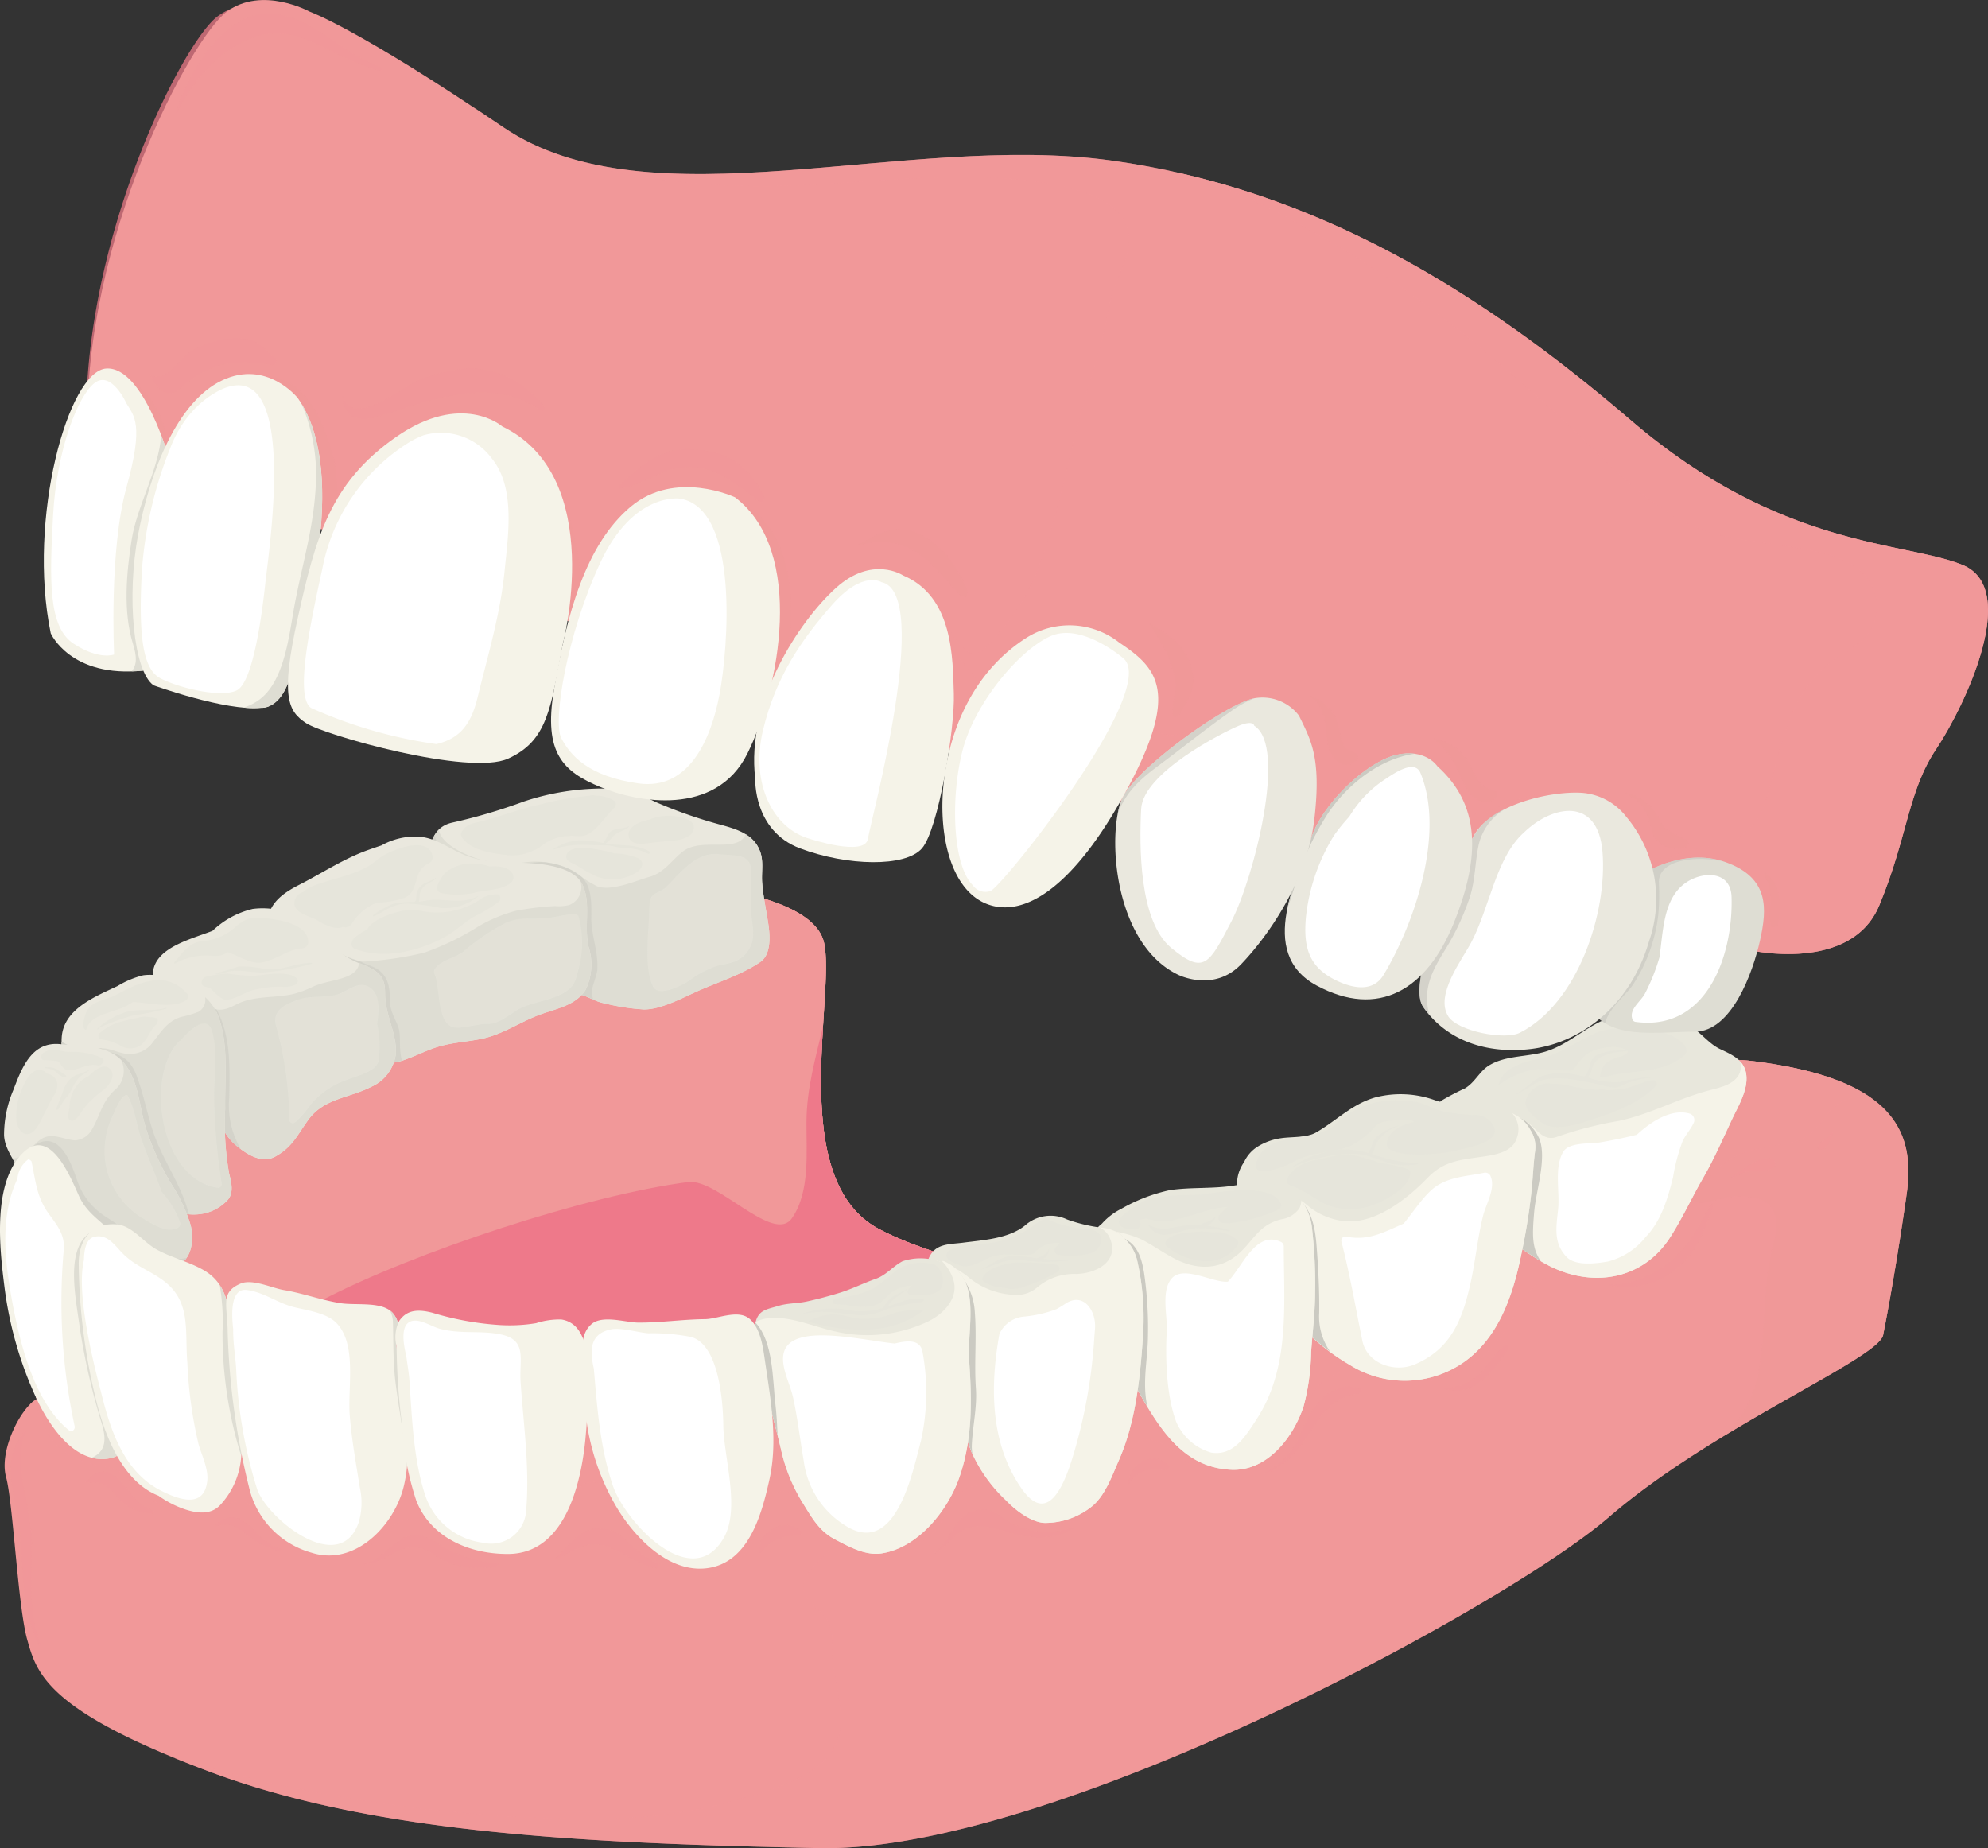 <svg xmlns="http://www.w3.org/2000/svg" width="216.024" height="200.834" viewBox="0 0 216.024 200.834">
  <rect x="0" y="0" width="216.024" height="200.834" fill="#333333" stroke="none"/>
  <g id="Grupo_157686" data-name="Grupo 157686" transform="translate(-183.2 -279.939)">
    <g id="Grupo_157680" data-name="Grupo 157680">
      <path id="Trazado_191329" data-name="Trazado 191329" d="M256.555,375.952s14.9.771,16.184,6.422-4.11,25.69,5.909,31.085,39.047,10.531,56.259,5.394,23.635-25.432,38.534-23.633,17.982,7.191,16.956,14.385-2.055,12.843-2.569,15.414-18.5,10.018-29.8,19.78-60.628,36.48-85.8,35.967-48.039-1.542-66.021-8.221-19.011-10.791-20.038-14.387-1.542-14.9-2.313-17.726,1.542-7.45,3.34-8.477c0,0-8.734-25.175,19.781-37.507A475.066,475.066,0,0,1,256.555,375.952Z" fill="#f19899"/>
      <path id="Trazado_191330" data-name="Trazado 191330" d="M187.154,433.064c.628.837.732,1.861,1.28,2.728,1.521,2.407,3.8,3.17,6.441,3.573,1.879.288,3,2.263,4.457,3.3,1.815,1.293,4.2,2.267,6.46,1.639,1.159-.321,2.451-1.271,3.727-1.267.5,0,.924.5,1.168.888a9.036,9.036,0,0,0,4.363,3.914c2.939,1.22,6.544,1.743,9.129-.579,1.407-1.265,2.559-2.553,4.578-2.212a3.572,3.572,0,0,1,1.823,1.47c1.18.691,2.179,1.73,3.588,1.943a14.256,14.256,0,0,0,6.4-.5,5.911,5.911,0,0,0,4.189-3.493c.37-.938.828-2.695,1.839-3.208,2.115-1.073,3.53,1.386,4.382,2.958a28.33,28.33,0,0,0,3.551,5.38c3.269,2.093,7.9,2.2,10.105-1.588.827-1.415,1.146-5.636,3.228-5.979a2.658,2.658,0,0,1,2.544,1.158c1.659,1.919,3.4,3.912,5.927,4.7a9.338,9.338,0,0,0,7.156-.485c2.052-1.151,2.087-2.837,3.382-4.506,2.047-2.638,4.5-1.327,6.654.419,3.468,2.81,7.325,3.094,9.985-.9,1.073-1.613,1.953-5.659,4.236-5.994,1.85-.271,3.108,1.877,4.84,2.553.411.067.835.131,1.268.188h0a.443.443,0,0,1,.2.029,11.571,11.571,0,0,0,5.713-.374c3.616-1.453,4.24-4.6,6.146-7.564,2.91-4.531,8.26-.77,12.506-1.245,3.983-.444,6.9-3.015,8.943-6.338,1.016-1.658,1.767-3.745,3.58-4.689,2.415-1.255,5.639.4,8.259-.361,2.083-.6,4.243-1.435,5.526-3.188a7.365,7.365,0,0,1,.38-1.031,47.414,47.414,0,0,1,2.341-4.2c1.467-2.466,2.952-4.359,5.841-5.173,1.614-.455,3.278-.63,4.9-1.033,1.827-.454,2.542-1.649,3.644-3.024A4.828,4.828,0,0,1,386.3,399.1c-2.668-1.811-6.78-3.145-12.864-3.878-14.9-1.8-21.321,18.5-38.534,23.633-7.589,2.266-17.475,2.531-27.016,1.661a16.282,16.282,0,0,1-1.121,2.261,7.578,7.578,0,0,1-4.87,3.821c-2.938.629-6.043.482-8.867,1.6-6.288,2.488-12.015,6.015-18.766,7.182-3.2.554-6.486.125-9.571,1.243-2.8,1.018-5.473,2.4-8.534,2.2-2.146-.141-3.8-1.45-5.395-2.751-.969-.791-2.257-1.989-3.6-1.987a9.164,9.164,0,0,0-4.665,1.629c-5.1,2.972-11.715,2.747-17.447,2.5a142.251,142.251,0,0,1-22.458-3.1c-5.106-1.044-10.439-2.611-15.724-2.939a3.875,3.875,0,0,0-.376.334A1.83,1.83,0,0,1,187.154,433.064Z" fill="#f19899" opacity="0.6" style="mix-blend-mode: multiply;isolation: isolate"/>
      <path id="Trazado_191331" data-name="Trazado 191331" d="M373.441,395.22c-14.9-1.8-21.321,18.5-38.534,23.633-16.277,4.858-43.113.527-54.455-4.521-3.532,1.461-7.189,2.763-10.082,5.153-1.807,1.494-3.567,3.365-3.548,5.871a14.586,14.586,0,0,0,1.733,6.345c1.648,3.3,4.056,6.272,5.577,9.615.914,2.008,1.462,4.586-.1,6.453-1.269,1.519-4.77,3.556-3.078,5.924.693.969,1.765,1.527,2.3,2.608a6.4,6.4,0,0,1,.372,2.864c-.035,2.689,1.047,5.265.95,7.925-.167,4.59-4.683,6.375-8.5,7.613a57.808,57.808,0,0,1-17.295,2.89,162.933,162.933,0,0,1-37.65-4.255c-3.036-.685-6.162-1.474-9.228-2.475,1.316.542,2.741,1.1,4.3,1.682,17.982,6.679,40.845,7.7,66.021,8.221s74.5-26.2,85.8-35.967,29.286-17.211,29.8-19.78,1.542-8.22,2.569-15.414S388.341,397.017,373.441,395.22Z" fill="#f19899" opacity="0.6" style="mix-blend-mode: multiply;isolation: isolate"/>
      <path id="Trazado_191332" data-name="Trazado 191332" d="M373.441,395.22c-.373-.046-.735-.067-1.1-.085a7.752,7.752,0,0,1-.735,5.212c-1.353,2.749-3.305,5.286-4.467,8.117-1.187,2.887,1.281,2.205,3.216,1.727a7.071,7.071,0,0,1,3.628-.051c2.266.534,2.556,2.7,2,4.672-1.28,4.491-.857,8.889-1.567,13.425a13.3,13.3,0,0,1-3.7,7.637c8.7-5.274,16.773-9.146,17.115-10.855.514-2.571,1.542-8.22,2.569-15.414S388.341,397.017,373.441,395.22Z" fill="#f19899" opacity="0.5" style="mix-blend-mode: multiply;isolation: isolate"/>
      <path id="Trazado_191333" data-name="Trazado 191333" d="M203.121,431.955c8.734-5.395,17.213-1.285,30.57,0s23.635-.024,41.617-2.709c7.442-1.111,14.616-5.592,20.475-10.46-7.25-1.416-13.468-3.353-17.135-5.327-10.019-5.4-4.624-25.434-5.909-31.085s-16.184-6.422-16.184-6.422a475.066,475.066,0,0,0-49.581,18.5c-28.515,12.332-19.781,37.507-19.781,37.507A14.413,14.413,0,0,0,203.121,431.955Z" fill="#f19899"/>
      <path id="Trazado_191334" data-name="Trazado 191334" d="M203.121,431.955c8.734-5.395,17.213-1.285,30.57,0s23.635-.024,41.617-2.709c7.442-1.111,14.616-5.592,20.475-10.46-7.25-1.416-13.468-3.353-17.135-5.327-10.019-5.4-4.624-25.434-5.909-31.085s-16.184-6.422-16.184-6.422a475.066,475.066,0,0,0-49.581,18.5c-28.515,12.332-19.781,37.507-19.781,37.507A14.413,14.413,0,0,0,203.121,431.955Z" fill="#f19899" style="mix-blend-mode: multiply;isolation: isolate"/>
      <path id="Trazado_191335" data-name="Trazado 191335" d="M203.092,424.432a8.054,8.054,0,0,1-1.108-5.161,2.984,2.984,0,0,1,.841-1.551,7.39,7.39,0,0,0,2.067-3.936c.41-1.52,1.427-1.982,2.723-2.733,1.193-.691,1.357-1.942,1.8-3.118a1.462,1.462,0,0,1,.618-.738c1.5-.609,2.979.207,4.331-1.268,1.4-1.528,2.144-3.412,3.827-4.7,1.658-1.271,3.846-1.529,5.583-2.656,1.864-1.211,3.3-2.717,5.5-3.315,2.746-.744,5.878-1.106,8.439-2.336a55.439,55.439,0,0,1,6.348-2.866c2.31-.768,3.879-.37,6.21.042a14.565,14.565,0,0,0,9-1.321c2.571-1.188,6.35-2.432,7.358-5.372a6.631,6.631,0,0,0-1.067-6,47.889,47.889,0,0,0-9.009-1.448,475.066,475.066,0,0,0-49.581,18.5c-28.515,12.332-19.781,37.507-19.781,37.507a14.413,14.413,0,0,0,15.928,0,17.9,17.9,0,0,1,3.86-1.8A37.232,37.232,0,0,1,203.092,424.432Z" fill="#f19899" style="mix-blend-mode: multiply;isolation: isolate"/>
      <path id="Trazado_191336" data-name="Trazado 191336" d="M278.648,413.459c-6.757-3.639-6.5-13.933-6.015-21.986-.812,3.417-1.775,6.744-1.8,10.349-.024,3.26.414,7.655-1.582,10.5s-8.1-4.343-11.26-3.936c-11.026,1.42-29.824,7.638-39.761,12.816-2.889,1.505,5.272,6.553,3.09,8.906,3.679.611,7.731,1.4,12.372,1.845,13.358,1.285,23.635-.024,41.617-2.709,7.442-1.111,14.616-5.592,20.475-10.46C288.533,417.37,282.315,415.433,278.648,413.459Z" fill="#ee798a" style="mix-blend-mode: multiply;isolation: isolate"/>
      <path id="Trazado_191337" data-name="Trazado 191337" d="M372.956,396.709c-.2-1.559-1.468-2.125-2.827-2.762-1.15-.541-1.923-1.591-2.97-2.3a8.072,8.072,0,0,0-2.689-1.091,12.074,12.074,0,0,0-6.3-.04c-2.5.838-4.334,2.806-6.856,3.641-2.04.676-4.46.42-6.32,1.566-1.03.635-1.512,1.837-2.6,2.481a27.456,27.456,0,0,0-2.556,1.335,2.573,2.573,0,0,0-.9,1.759,14.328,14.328,0,0,0-.154,4.4c.1,2.03,1.256,3.222,2.537,4.646a25.2,25.2,0,0,0,5.505,4.16c2.184,1.35,3.874,2.83,6.32,3.669,4.451,1.528,8.967.225,11.537-3.772,1.316-2.044,2.356-4.329,3.577-6.442,1.2-2.077,2.159-4.278,3.179-6.445C372.1,400.106,373.169,398.366,372.956,396.709Z" fill="#e8e7dc"/>
      <path id="Trazado_191338" data-name="Trazado 191338" d="M372.956,396.709a2.485,2.485,0,0,0-.693-1.457,1.784,1.784,0,0,1,.076.944c-.362,1.655-2.374,1.932-3.762,2.324-3.209.9-6.16,2.52-9.444,3.221a41.442,41.442,0,0,0-6.714,1.722c-1.7.666-2.441-1.289-3.75-1.885-1.837-.836-3.57-.67-5.5-.7-1.388-.025-2.866-.215-3.606-1.072a2.727,2.727,0,0,0-.628,1.492,14.328,14.328,0,0,0-.154,4.4c.1,2.03,1.256,3.222,2.537,4.646a25.2,25.2,0,0,0,5.505,4.16c2.184,1.35,3.874,2.83,6.32,3.669,4.451,1.528,8.967.225,11.537-3.772,1.316-2.044,2.356-4.329,3.577-6.442,1.2-2.077,2.159-4.278,3.179-6.445C372.1,400.106,373.169,398.366,372.956,396.709Z" fill="#f5f3e8"/>
      <path id="Trazado_191339" data-name="Trazado 191339" d="M349.913,411.6c.189-2.234,1.425-5.843.53-7.993a5.357,5.357,0,0,0-1.587-1.93c-.062-.035-.123-.07-.187-.1-1.837-.836-3.57-.67-5.5-.7-1.388-.025-2.866-.215-3.606-1.072a2.727,2.727,0,0,0-.628,1.492,14.328,14.328,0,0,0-.154,4.4c.1,2.03,1.256,3.222,2.537,4.646a25.2,25.2,0,0,0,5.505,4.16c1.36.841,2.529,1.733,3.808,2.486C349.641,415.543,349.7,414.128,349.913,411.6Z" fill="#cbcac2" style="mix-blend-mode: multiply;isolation: isolate"/>
      <path id="Trazado_191340" data-name="Trazado 191340" d="M266.672,380.234c-.219-1.414-.532-2.883-.65-4.313-.1-1.15.179-2.287-.209-3.4-.66-1.888-2.435-2.44-4.175-2.924a51.187,51.187,0,0,1-7.248-2.529,13.044,13.044,0,0,0-6.448-1.43,27.456,27.456,0,0,0-7.826,1.4,60.969,60.969,0,0,1-7.811,2.3c-1.812.426-2.33,1.908-2.535,3.523a2,2,0,0,0,.282,1.332,8.354,8.354,0,0,0,.495,1.075,13.009,13.009,0,0,1,.881,4.184c.694,4.306,3.4,7.145,7.308,8.882,2.276,1.011,4.539-.434,6.84-.416,1.179.01,2.1.821,3.209,1.028a24.289,24.289,0,0,0,4.378.688c1.826.015,4.133-1.222,5.75-1.948,2.281-1.027,4.807-1.782,6.889-3.2C267.06,383.637,266.867,381.5,266.672,380.234Z" fill="#eae8de"/>
      <path id="Trazado_191341" data-name="Trazado 191341" d="M266.672,380.234c-.219-1.414-.532-2.883-.65-4.313-.1-1.15.179-2.287-.209-3.4a3.578,3.578,0,0,0-1.576-1.916c-.956,2.12-4.794.253-6.863,1.888-1.233.973-2.012,2.284-3.589,2.729-1.5.423-4.138,1.614-5.706,1.028a15.985,15.985,0,0,1-2.518-1.619,8.679,8.679,0,0,0-5.343-.981,12.031,12.031,0,0,1-5.046-.371c-1.35-.429-4.007-1.539-4.289-3.178a4.569,4.569,0,0,0-1.113,2.758,2,2,0,0,0,.282,1.332,8.354,8.354,0,0,0,.495,1.075,13.009,13.009,0,0,1,.881,4.184c.694,4.306,3.4,7.145,7.308,8.882,2.276,1.011,4.539-.434,6.84-.416,1.179.01,2.1.821,3.209,1.028a24.289,24.289,0,0,0,4.378.688c1.826.015,4.133-1.222,5.75-1.948,2.281-1.027,4.807-1.782,6.889-3.2C267.06,383.637,266.867,381.5,266.672,380.234Z" fill="#deddd3"/>
      <path id="Trazado_191342" data-name="Trazado 191342" d="M247.452,379.592c.029-1.718.008-3.3-1.033-4.364a8.331,8.331,0,0,0-.858-.593c-.162-.1-.326-.176-.488-.256-.057-.021-.107-.044-.165-.065a.4.4,0,0,1-.085-.052,7.972,7.972,0,0,0-2.916-.647c-3.581.333-10.691.674-11.484-2.917a5.591,5.591,0,0,0-.653,2.165,2,2,0,0,0,.282,1.332,8.354,8.354,0,0,0,.495,1.075,13.009,13.009,0,0,1,.881,4.184c.694,4.306,3.4,7.145,7.308,8.882,2.276,1.011,4.539-.434,6.84-.416a5.5,5.5,0,0,1,2.15.671c-.034-.06-.072-.116-.1-.183-.4-.916.385-2.125.469-3.018C248.277,383.471,247.419,381.553,247.452,379.592Z" fill="#cbcac2" opacity="0.5" style="mix-blend-mode: multiply;isolation: isolate"/>
      <path id="Trazado_191343" data-name="Trazado 191343" d="M247.164,382.843c-.532-2.211.3-4.765-.685-6.8-.629-1.3-2.341-1.814-3.632-2.064-2.944-.572-5.831.033-8.76-.974-1.9-.651-3.371-2.051-5.475-2.153a7.452,7.452,0,0,0-3.965.958c-.477.155-.95.322-1.4.48-2.683.944-5,2.509-7.517,3.791-1.425.725-2.83,1.624-3.315,3.192a1.6,1.6,0,0,0,.363,1.36,4.947,4.947,0,0,0,.765.692,5.38,5.38,0,0,1,1.238,2.937c1.023,4.14,3.159,8.48,7.184,10.464a6.414,6.414,0,0,0,5.383.313c1.176-.414,2.256-.992,3.465-1.355,1.511-.455,3.139-.536,4.683-.852,2.239-.457,4.057-1.731,6.141-2.55,1.758-.692,4.129-1.014,5.205-2.8A6.344,6.344,0,0,0,247.164,382.843Z" fill="#eae8de"/>
      <path id="Trazado_191344" data-name="Trazado 191344" d="M247.164,382.843c-.532-2.211.3-4.765-.685-6.8a2.458,2.458,0,0,0-.218-.349,2.061,2.061,0,0,1-1.206,2.587,4.491,4.491,0,0,1-1.532.116,32.311,32.311,0,0,0-4.241.508,16.247,16.247,0,0,0-4.116,1.717,29.12,29.12,0,0,1-5.836,2.831,36.121,36.121,0,0,1-6.269.958c-1.486.173-3.337-1.1-4.5-1.858a29.959,29.959,0,0,0-5.55-2.694c-.219-.088-.431-.178-.635-.275a1.926,1.926,0,0,0,.4,1.049,4.947,4.947,0,0,0,.765.692,5.38,5.38,0,0,1,1.238,2.937c1.023,4.14,3.159,8.48,7.184,10.464a6.414,6.414,0,0,0,5.383.313c1.176-.414,2.256-.992,3.465-1.355,1.511-.455,3.139-.536,4.683-.852,2.239-.457,4.057-1.731,6.141-2.55,1.758-.692,4.129-1.014,5.205-2.8A6.344,6.344,0,0,0,247.164,382.843Z" fill="#deddd3"/>
      <path id="Trazado_191345" data-name="Trazado 191345" d="M226.679,393.923c-.028-.552-.009-1.109-.049-1.659-.088-1.178-1-2.067-1.037-3.35-.05-1.72-.112-3.245-2.08-4-.458-.176-.9-.36-1.339-.562a11.547,11.547,0,0,1-3.616-1.8,29.959,29.959,0,0,0-5.55-2.694c-.219-.088-.431-.178-.635-.275a1.926,1.926,0,0,0,.4,1.049,4.947,4.947,0,0,0,.765.692,5.38,5.38,0,0,1,1.238,2.937c1.023,4.14,3.159,8.48,7.184,10.464a6.347,6.347,0,0,0,4.913.458A6.289,6.289,0,0,1,226.679,393.923Z" fill="#cbcac2" opacity="0.5" style="mix-blend-mode: multiply;isolation: isolate"/>
      <path id="Trazado_191346" data-name="Trazado 191346" d="M225.044,387.97c0-1.752-.47-2.352-2.157-3.112a9.676,9.676,0,0,1-3.459-2.007,16.881,16.881,0,0,0-2.943-2.741,8.437,8.437,0,0,0-5.83-1.4,9.461,9.461,0,0,0-4.366,2.383c-2.984,1.135-7.712,2.2-6.193,6.32a3.694,3.694,0,0,0,1.7,1.719,5.119,5.119,0,0,1,2.544,3.291c.73,2.254.771,4.651,1.66,6.874.68,1.7,1.334,3.794,2.746,5.019,1.081.939,2.831,2.156,4.353,1.315,1.923-1.063,2.388-2.339,3.628-4.028,1.712-2.329,4.425-2.332,6.8-3.551a4.511,4.511,0,0,0,2.692-3.66C226.3,392.138,225.05,390.238,225.044,387.97Z" fill="#eae8de"/>
      <path id="Trazado_191347" data-name="Trazado 191347" d="M225.044,387.97c0-1.752-.47-2.352-2.157-3.112-.237-.108-.458-.2-.674-.3-.027.6-.408,1.141-1.393,1.526-1.177.461-2.442.542-3.62,1.078a11.115,11.115,0,0,1-2.16.8c-2.074.459-4.282.145-6.2,1.147-.986.517-1.938.852-2.942.162-.633-.434-1.188-1.026-1.847-1.416-1.165-.69-2.735-.588-3.86-1.317a3.809,3.809,0,0,1-.359-.285,4.482,4.482,0,0,0,.262,1.147,3.694,3.694,0,0,0,1.7,1.719,5.119,5.119,0,0,1,2.544,3.291c.73,2.254.771,4.651,1.66,6.874.68,1.7,1.334,3.794,2.746,5.019,1.081.939,2.831,2.156,4.353,1.315,1.923-1.063,2.388-2.339,3.628-4.028,1.712-2.329,4.425-2.332,6.8-3.551a4.511,4.511,0,0,0,2.692-3.66C226.3,392.138,225.05,390.238,225.044,387.97Z" fill="#deddd3"/>
      <path id="Trazado_191348" data-name="Trazado 191348" d="M208.107,399.225c.07-3.275.19-6.708-1.38-9.594a2.142,2.142,0,0,1-.827-.35c-.633-.434-1.188-1.026-1.847-1.416-1.165-.69-2.735-.588-3.86-1.317a3.809,3.809,0,0,1-.359-.285,4.482,4.482,0,0,0,.262,1.147,3.694,3.694,0,0,0,1.7,1.719,5.119,5.119,0,0,1,2.544,3.291c.73,2.254.771,4.651,1.66,6.874.68,1.7,1.334,3.794,2.746,5.019.19.165.4.339.627.508A9.36,9.36,0,0,1,208.107,399.225Z" fill="#cbcac2" opacity="0.5" style="mix-blend-mode: multiply;isolation: isolate"/>
      <path id="Trazado_191349" data-name="Trazado 191349" d="M208.1,407.475a31.09,31.09,0,0,1-.43-7.056c-.058-3.3.437-7.155-.851-10.293-1.087-2.65-5.3-4.581-8.059-4.205a9.927,9.927,0,0,0-2.779,1.164c-2.386,1.131-5.877,2.487-6.075,5.588-.226,3.543,2.015,7.239,3.678,10.214a20.83,20.83,0,0,0,7.282,8.05c2.247,1.347,5.107,1.425,7.011-.532C208.658,409.61,208.336,408.406,208.1,407.475Z" fill="#eae8de"/>
      <path id="Trazado_191350" data-name="Trazado 191350" d="M208.1,407.475a31.09,31.09,0,0,1-.43-7.056c-.058-3.3.437-7.155-.851-10.293a5.293,5.293,0,0,0-1.33-1.827,1.51,1.51,0,0,1-.705,1.583,11.641,11.641,0,0,1-1.887.562c-1.491.444-2.184,1.609-3.063,2.72a3,3,0,0,1-2.434,1.3c-1.073.087-2.119-.646-3.217-.61a10.858,10.858,0,0,1-2.522.014,4.9,4.9,0,0,1-1.765-.735c-.02,3.4,2.1,6.911,3.688,9.759a20.83,20.83,0,0,0,7.282,8.05c2.247,1.347,5.107,1.425,7.011-.532C208.658,409.61,208.336,408.406,208.1,407.475Z" fill="#deddd3"/>
      <path id="Trazado_191351" data-name="Trazado 191351" d="M199.975,403.312c-.628-1.745-.969-3.551-1.533-5.311-.515-1.6-.918-3.005-2.852-3.589a9.894,9.894,0,0,1-1.439-.561,10.386,10.386,0,0,1-2.485.012,4.9,4.9,0,0,1-1.765-.735c-.02,3.4,2.1,6.911,3.688,9.759a20.83,20.83,0,0,0,7.282,8.05,6.791,6.791,0,0,0,2.847.951C203,408.866,201.031,406.246,199.975,403.312Z" fill="#cbcac2" opacity="0.5" style="mix-blend-mode: multiply;isolation: isolate"/>
      <path id="Trazado_191352" data-name="Trazado 191352" d="M203.924,413.1a17.5,17.5,0,0,0-2.191-4.636,30.144,30.144,0,0,1-2.633-5.778c-.7-2.158-.761-4.627-1.97-6.592-1.679-2.729-4.545-2.38-7.347-2.686-3.147-.34-4.213,2.584-5.142,4.995a12.566,12.566,0,0,0-1,4.857c.028,1.306.92,2.542,1.527,3.639a18.061,18.061,0,0,0,3.509,3.978,31.956,31.956,0,0,0,4.332,3.567c2.48,1.595,5.381,3.162,8.4,3.174C203.921,417.63,204.366,415.019,203.924,413.1Z" fill="#eae8de"/>
      <path id="Trazado_191353" data-name="Trazado 191353" d="M203.924,413.1a17.5,17.5,0,0,0-2.191-4.636,30.144,30.144,0,0,1-2.633-5.778c-.7-2.158-.761-4.627-1.97-6.592a5.024,5.024,0,0,0-.766-.963,2.66,2.66,0,0,1-.531,3.111c-1.616,1.387-1.7,2.877-2.7,4.529a2.27,2.27,0,0,1-1.757,1.089c-.775-.053-1.408-.323-2.167-.436-1.641-.247-2.237,1.054-3.247,1.86a2.441,2.441,0,0,1-1.4.547c.21.367.427.725.616,1.068a18.061,18.061,0,0,0,3.509,3.978,31.956,31.956,0,0,0,4.332,3.567c2.48,1.595,5.381,3.162,8.4,3.174C203.921,417.63,204.366,415.019,203.924,413.1Z" fill="#deddd3"/>
      <path id="Trazado_191354" data-name="Trazado 191354" d="M200.915,416.3c-2.149-1.225-4.14-2.807-6.23-4.147a7.438,7.438,0,0,1-3.14-4.068c-.6-1.7-1.936-5.665-4.82-3.53a8.383,8.383,0,0,1-.766.73c-.066.052-.133.092-.2.136a7.948,7.948,0,0,0-.836,1.047c.084.143.173.292.249.432a18.061,18.061,0,0,0,3.509,3.978,31.956,31.956,0,0,0,4.332,3.567c2.48,1.595,5.381,3.162,8.4,3.174a2.35,2.35,0,0,0,2.059-1A3.248,3.248,0,0,1,200.915,416.3Z" fill="#cbcac2" opacity="0.5" style="mix-blend-mode: multiply;isolation: isolate"/>
      <path id="Trazado_191355" data-name="Trazado 191355" d="M197.211,419.913a12.355,12.355,0,0,0-.874-4.575c-1.237-2.472-3.45-2.938-4.588-5.508-1.046-2.359-3.175-7.418-6.052-4.615-3.384,3.293-2.51,10.594-2.02,14.5a40.993,40.993,0,0,0,3.488,12.2c1.187,2.555,3.622,6.4,6.861,6.558,3.415.172,3.812-2.862,3.795-5.565C197.794,428.6,197.6,424.209,197.211,419.913Z" fill="#f5f3e8"/>
      <path id="Trazado_191356" data-name="Trazado 191356" d="M197.211,419.913a12.355,12.355,0,0,0-.874-4.575,7.092,7.092,0,0,0-1.583-2.044c-5,.524-3.324,7.44-2.888,10.924a73.456,73.456,0,0,0,2.449,10.6c.435,1.586.384,2.838-1.14,3.526a4.255,4.255,0,0,0,.851.137c3.415.172,3.812-2.862,3.795-5.565C197.794,428.6,197.6,424.209,197.211,419.913Z" fill="#deddd3"/>
      <path id="Trazado_191357" data-name="Trazado 191357" d="M208.561,430.641c-.091-.559-.17-1.119-.224-1.682-.342-3.566.826-8.709-2.9-10.935-1.657-.989-3.593-1.392-5.28-2.341-1.373-.772-2.653-2.6-4.319-2.7-2.825-.182-4.111,1.787-4.084,4.35a64.213,64.213,0,0,0,1.992,15.162c.941,3.659,2.849,8.487,6.68,9.979a10.878,10.878,0,0,0,2.967,1.508c1.275.407,2.695.573,3.7-.457a8.59,8.59,0,0,0,2.322-5.4C209.619,435.587,208.967,433.125,208.561,430.641Z" fill="#f5f3e8"/>
      <path id="Trazado_191358" data-name="Trazado 191358" d="M207.071,419.58a23.472,23.472,0,0,1,.308,5.114,44.6,44.6,0,0,0,2.026,13.437v-.009c.213-2.535-.439-5-.845-7.481-.091-.559-.17-1.119-.224-1.682C208.06,426.07,208.771,422.148,207.071,419.58Z" fill="#deddd3"/>
      <path id="Trazado_191359" data-name="Trazado 191359" d="M226.22,425.648c-.1-1.31.667-1.613-.212-2.862-1.069-1.52-4.039-.947-5.856-1.242-2.082-.338-4.041-1.076-6.112-1.419-1.273-.212-3.412-1.251-4.7-.7-2.222.95-1.436,2.291-1.4,5.238a78.734,78.734,0,0,0,2.313,16.859,9.624,9.624,0,0,0,6.816,7.149c4.681,1.493,8.964-2.921,10.008-7.224C228.273,436.506,226.616,430.639,226.22,425.648Z" fill="#f5f3e8"/>
      <path id="Trazado_191360" data-name="Trazado 191360" d="M225.9,423.638c.065,2.194,0,4.288.272,6.487.363,2.962,1.014,6.122,1.246,9.243.425-4.455-.851-9.414-1.193-13.72-.1-1.31.667-1.613-.212-2.862a1.875,1.875,0,0,0-.445-.444A2.908,2.908,0,0,1,225.9,423.638Z" fill="#deddd3"/>
      <path id="Trazado_191361" data-name="Trazado 191361" d="M244.187,423.323a8.313,8.313,0,0,0-2.732.4,17.606,17.606,0,0,1-4.114.192,32.142,32.142,0,0,1-7.177-1.329c-1.4-.353-2.711-.4-3.589.9a3.912,3.912,0,0,0-.278,2.752,72.2,72.2,0,0,0,.556,8.3,32.32,32.32,0,0,0,1.584,8.479c1.612,4.08,5.871,5.818,10.018,5.785,6.154-.052,7.892-7.672,8.36-12.507a66.219,66.219,0,0,0,.271-7.413C247.053,426.834,246.74,423.708,244.187,423.323Z" fill="#f5f3e8"/>
      <path id="Trazado_191362" data-name="Trazado 191362" d="M349.515,402.761a4.194,4.194,0,0,0-3.779-2.22,23.871,23.871,0,0,1-6.585-1.035,10.939,10.939,0,0,0-6.557-.3c-2.53.741-4.145,2.5-6.38,3.792-1.037.6-2.693.45-3.848.633a6.493,6.493,0,0,0-2.474.89,3.876,3.876,0,0,0-1.5,1.692,4.2,4.2,0,0,0-.532,3.838,53.2,53.2,0,0,0,2.381,7.6,23.623,23.623,0,0,0,9.623,10.6,11.239,11.239,0,0,0,12.12-.1c4.011-2.632,5.62-7.432,6.532-11.934a66.062,66.062,0,0,0,1.134-7.126c.126-1.383.18-2.74.367-4.124A3.294,3.294,0,0,0,349.515,402.761Z" fill="#e8e7dc"/>
      <path id="Trazado_191363" data-name="Trazado 191363" d="M349.515,402.761a4.215,4.215,0,0,0-2-1.853,2.609,2.609,0,0,1,.466,2.806c-.445,1.31-2.053,1.659-3.229,1.85-2.482.4-4.494.368-6.4,2.343-2.21,2.289-5.839,5.219-9.322,4.7a7.508,7.508,0,0,1-3.781-1.7c-2.023-1.681-5.072-2.7-7.505-1.374.032.169.07.342.117.52a53.2,53.2,0,0,0,2.381,7.6,23.623,23.623,0,0,0,9.623,10.6,11.239,11.239,0,0,0,12.12-.1c4.011-2.632,5.62-7.432,6.532-11.934a66.062,66.062,0,0,0,1.134-7.126c.126-1.383.18-2.74.367-4.124A3.294,3.294,0,0,0,349.515,402.761Z" fill="#f5f3e8"/>
      <path id="Trazado_191364" data-name="Trazado 191364" d="M326.55,422.586c.03-2.425-.1-4.9-.292-7.321-.156-1.942-.488-3.629-1.826-4.964-1.972-1.3-4.564-1.924-6.688-.768.032.169.07.342.117.52a53.2,53.2,0,0,0,2.381,7.6,22.83,22.83,0,0,0,7.486,9.152A6.644,6.644,0,0,1,326.55,422.586Z" fill="#cbcac2" style="mix-blend-mode: multiply;isolation: isolate"/>
      <path id="Trazado_191365" data-name="Trazado 191365" d="M325.744,413.2a5.337,5.337,0,0,0-2.557-4.028c-2.061-.926-3.787-.725-5.979-.387-2.288.352-4.6.148-6.872.478a18.416,18.416,0,0,0-5.3,2.04,7.039,7.039,0,0,0-2.074,1.58s-.012.016-.016.021a4.384,4.384,0,0,0-.735.731.238.238,0,0,1-.01-.063c0-.066-.091-.043-.1.008l-.084.138c-.041.04-.051.157.038.132l.006,0a2.215,2.215,0,0,0-.351,1,8.828,8.828,0,0,0,.331,2.344c.231,1.159.142,2.344.312,3.51a17.484,17.484,0,0,0,2.043,5.583c1.127,2.176,2.217,4.437,3.482,6.532,2.129,3.525,4.631,6.613,9.079,6.833,3.912.193,6.778-3.489,7.9-6.922a24.574,24.574,0,0,0,.809-5.9c.158-2.146.423-4.236.431-6.391A52.607,52.607,0,0,0,325.744,413.2Z" fill="#e8e7dc"/>
      <path id="Trazado_191366" data-name="Trazado 191366" d="M325.744,413.2a6.4,6.4,0,0,0-1.133-2.813,2.23,2.23,0,0,1-.2.829,2.891,2.891,0,0,1-1.96,1.217c-2.656.62-3.134,2.624-5.021,4.04-2.046,1.536-4.455,1.382-6.69.192-1.157-.616-2.233-1.374-3.388-1.99a11.547,11.547,0,0,0-5.116-1.061c-.006.008-.013.014-.019.021l0-.022-.123-.007-.068.112c-.041.04-.051.157.038.132l.006,0a2.215,2.215,0,0,0-.351,1,8.828,8.828,0,0,0,.331,2.344c.231,1.159.142,2.344.312,3.51a17.484,17.484,0,0,0,2.043,5.583c1.127,2.176,2.217,4.437,3.482,6.532,2.129,3.525,4.631,6.613,9.079,6.833,3.912.193,6.778-3.489,7.9-6.922a24.574,24.574,0,0,0,.809-5.9c.158-2.146.423-4.236.431-6.391A52.607,52.607,0,0,0,325.744,413.2Z" fill="#f5f3e8"/>
      <path id="Trazado_191367" data-name="Trazado 191367" d="M307.8,432.4c-.452-2.469.128-4.853.142-7.335a40.889,40.889,0,0,0-.422-6.8c-.277-1.673-.77-3.4-2.72-3.941a12.891,12.891,0,0,1-2-.676c-.188-.012-.376-.022-.567-.033-.006.008-.013.014-.019.021l0-.022-.123-.007-.068.112c-.041.04-.051.157.038.132l.006,0a2.215,2.215,0,0,0-.351,1,8.828,8.828,0,0,0,.331,2.344c.231,1.159.142,2.344.312,3.51a17.484,17.484,0,0,0,2.043,5.583c1.127,2.176,2.217,4.437,3.482,6.532l.041.067C307.879,432.726,307.831,432.566,307.8,432.4Z" fill="#cbcac2" style="mix-blend-mode: multiply;isolation: isolate"/>
      <path id="Trazado_191368" data-name="Trazado 191368" d="M306.762,416.874a4.682,4.682,0,0,0-1.342-2.311,2.228,2.228,0,0,0-.346-.392,4.061,4.061,0,0,0-2.1-.813,17.7,17.7,0,0,1-3.811-.9,4.188,4.188,0,0,0-4.6.666c-1.777,1.414-4.491,1.564-6.672,1.847-1.509.2-3.045.055-3.755,1.669-.624,1.42.526,3.574.9,4.917,1.489,5.321,1.778,10.932,3.714,16.124a16.211,16.211,0,0,0,3.781,5.31c.989,1.049,2.892,2.544,4.446,2.432a8.064,8.064,0,0,0,4.944-1.849c1.4-1.195,2.119-3.278,2.841-4.913,1.92-4.348,2.378-9.425,2.672-14.1A28.274,28.274,0,0,0,306.762,416.874Z" fill="#e8e7dc"/>
      <path id="Trazado_191369" data-name="Trazado 191369" d="M306.762,416.874a4.682,4.682,0,0,0-1.342-2.311,2.228,2.228,0,0,0-.346-.392,4.061,4.061,0,0,0-2.1-.813c-.114-.018-.223-.037-.337-.054a2.308,2.308,0,0,1,1.1,1.032c1.218,2.589-1.321,4-3.609,4.041a6.223,6.223,0,0,0-4.254,1.488,3.368,3.368,0,0,1-2.321.784,8.3,8.3,0,0,1-5.26-2.04,9.748,9.748,0,0,0-4.182-1.866c-.534,1.419.562,3.5.929,4.816,1.489,5.321,1.778,10.932,3.714,16.124a16.211,16.211,0,0,0,3.781,5.31c.989,1.049,2.892,2.544,4.446,2.432a8.064,8.064,0,0,0,4.944-1.849c1.4-1.195,2.119-3.278,2.841-4.913,1.92-4.348,2.378-9.425,2.672-14.1A28.274,28.274,0,0,0,306.762,416.874Z" fill="#f5f3e8"/>
      <path id="Trazado_191370" data-name="Trazado 191370" d="M288.8,436.988c.092-2.093.591-4.1.444-6.2-.191-2.739.1-5.518-.115-8.234a6.851,6.851,0,0,0-2.521-5,18.734,18.734,0,0,0-2.5-.813c-.534,1.419.562,3.5.929,4.816,1.489,5.321,1.778,10.932,3.714,16.124.042.109.091.213.137.319A4.347,4.347,0,0,1,288.8,436.988Z" fill="#cbcac2" style="mix-blend-mode: multiply;isolation: isolate"/>
      <path id="Trazado_191371" data-name="Trazado 191371" d="M288.515,427.817c-.26-3.695,1.478-8.987-2.754-10.835a.37.37,0,0,0-.377.093,6.146,6.146,0,0,0-4.114-.081c-1.042.546-1.768,1.512-2.895,1.907-1.342.467-2.612,1.119-3.971,1.533-1.18.359-2.359.678-3.564.937-1.044.224-2.036.16-3.083.482-1.255.385-2.156.422-2.475,1.861-.356,1.608.4,4,.759,5.563.617,2.7,1.368,5.394,2.009,8.093a18.762,18.762,0,0,0,2.324,5.8c.975,1.566,1.8,3.118,3.5,4.013,1.5.787,3.328,1.821,5.089,1.56,3.983-.589,7.245-4.66,8.495-8.3C288.885,436.288,288.822,432.158,288.515,427.817Z" fill="#e8e7dc"/>
      <path id="Trazado_191372" data-name="Trazado 191372" d="M288.515,427.817c-.26-3.695,1.478-8.987-2.754-10.835a.3.3,0,0,0-.207,0,4.966,4.966,0,0,1,1.217,1.947c.677,2-.98,3.737-2.631,4.565a15.382,15.382,0,0,1-10.166,1.135c-2.59-.549-6.166-2.285-8.649-1.052-.013.049-.031.087-.043.139-.356,1.608.4,4,.759,5.563.617,2.7,1.368,5.394,2.009,8.093a18.762,18.762,0,0,0,2.324,5.8c.975,1.566,1.8,3.118,3.5,4.013,1.5.787,3.328,1.821,5.089,1.56,3.983-.589,7.245-4.66,8.495-8.3C288.885,436.288,288.822,432.158,288.515,427.817Z" fill="#f5f3e8"/>
      <path id="Trazado_191373" data-name="Trazado 191373" d="M267.451,432.459c-.3-2.555-.207-6.736-2.155-8.79-.005.016-.01.029-.014.045-.356,1.608.4,4,.759,5.563.509,2.229,1.106,4.454,1.662,6.681C267.644,434.791,267.59,433.622,267.451,432.459Z" fill="#cbcac2" style="mix-blend-mode: multiply;isolation: isolate"/>
      <g id="Grupo_157675" data-name="Grupo 157675">
        <path id="Trazado_191374" data-name="Trazado 191374" d="M362.612,396.986a14.926,14.926,0,0,0-3.408.538,8.864,8.864,0,0,1-3.464-.5,3.163,3.163,0,0,0,.509-1.115c.541-1.479,2.439-1.639,3.8-1.754.024,0,.035-.049.005-.05a7.415,7.415,0,0,0-3.186.4,1.708,1.708,0,0,0-.724.657c-.2.384-.364,1.519-.782,1.765-.3-.074-.583-.141-.834-.18a6.965,6.965,0,0,0-3.834.15c-1.046.532-1.83,1.422-2.836,1.986-.014.009-.012.034.007.027.863-.349,1.607-.971,2.454-1.379,1.579-.759,3.771-.3,5.427,0,.965.171,1.866.5,2.84.585a1.494,1.494,0,0,0,.681-.123,8.475,8.475,0,0,1,3.327-.942C362.631,397.048,362.651,396.987,362.612,396.986Z" fill="#e6e5db" style="mix-blend-mode: multiply;isolation: isolate"/>
        <path id="Trazado_191375" data-name="Trazado 191375" d="M337.278,406.367a17.19,17.19,0,0,1-5-1.032c.29-.274.3-.792.475-1.177a4.727,4.727,0,0,1,2.4-1.873c.021-.01.016-.044-.011-.035a6.177,6.177,0,0,0-2.346,1.23c-.489.472-.551,1.2-.892,1.758a10.3,10.3,0,0,0-2.559-.39,10.887,10.887,0,0,0-5.72,1.884c-.018.011-.007.042.015.033a16.4,16.4,0,0,1,6.784-1.436c1.345,0,2.68.718,3.961,1.068a7.842,7.842,0,0,0,2.882.054C337.309,406.446,337.328,406.367,337.278,406.367Z" fill="#e6e5db" style="mix-blend-mode: multiply;isolation: isolate"/>
        <path id="Trazado_191376" data-name="Trazado 191376" d="M316.786,413.606a16.4,16.4,0,0,0-2.427-.45,1.387,1.387,0,0,0,.2-.115,1.882,1.882,0,0,0,.768-.9c.011-.034-.036-.033-.05-.01a1.885,1.885,0,0,1-1.049.631,3.133,3.133,0,0,0-.68.328,12.124,12.124,0,0,0-1.25,0c-1.562.086-2.824.834-4.308-.1-.015-.008-.035.011-.026.026a1.934,1.934,0,0,0,1.993,1.086c.965-.074,1.921-.53,2.888-.669a13.663,13.663,0,0,1,3.881.327C316.807,413.776,316.875,413.629,316.786,413.606Z" fill="#e6e5db" style="mix-blend-mode: multiply;isolation: isolate"/>
        <path id="Trazado_191377" data-name="Trazado 191377" d="M299.32,416.823a17.353,17.353,0,0,1-2.772-.091,1.316,1.316,0,0,0,.666-1.127c0-.027-.039-.019-.043,0-.1.6-.735.844-1.247,1.053-.726-.082-1.45-.175-2.154-.249-1.545-.165-2.626.837-3.9,1.444-.017.009-.019.045,0,.037,1.513-.495,2.66-1.224,4.336-1.022a18.745,18.745,0,0,0,5.107.029C299.349,416.895,299.367,416.82,299.32,416.823Z" fill="#e6e5db" style="mix-blend-mode: multiply;isolation: isolate"/>
        <path id="Trazado_191378" data-name="Trazado 191378" d="M283.412,421.055a5.1,5.1,0,0,0-2.218.341c-.556.186-1.08.371-1.6.534.045-.051.09-.1.135-.16a5.126,5.126,0,0,1,.766-.8,12.177,12.177,0,0,0,1.252-.912c.026-.027-.007-.06-.037-.04-.468.308-1.009.5-1.481.812a3.664,3.664,0,0,0-1.041,1.2.081.081,0,0,0-.005.021,7.415,7.415,0,0,1-3.876.23,9.67,9.67,0,0,0-4.954.435c-.019.007-.018.044.005.039,2.283-.6,4.3.008,6.556.115a7.216,7.216,0,0,0,2.614-.646,21.887,21.887,0,0,1,3.837-.794C283.554,421.4,283.641,421.079,283.412,421.055Z" fill="#e6e5db" style="mix-blend-mode: multiply;isolation: isolate"/>
        <path id="Trazado_191379" data-name="Trazado 191379" d="M190.362,396.784c-.322-.2-.622-.424-.95-.609a2.011,2.011,0,0,0-.558-.236c-.248-.046-.5.008-.741-.056-.048-.012-.094.063-.042.085a1.309,1.309,0,0,0,.452.1,1.714,1.714,0,0,1,.832.425,1.76,1.76,0,0,0,.892.52C190.348,397.029,190.469,396.85,190.362,396.784Z" fill="#e6e5db" style="mix-blend-mode: multiply;isolation: isolate"/>
        <path id="Trazado_191380" data-name="Trazado 191380" d="M192.828,396.221a6.488,6.488,0,0,1-1.4.553,2.61,2.61,0,0,0-.865.712,3.965,3.965,0,0,0-.6,1.319c-.206.539-.457,1.057-.633,1.608-.05.16.158.146.221.047.246-.386.492-.768.755-1.143a4.353,4.353,0,0,0,.7-1,4.3,4.3,0,0,1,.684-1.151c.313-.4.817-.558,1.179-.9C192.892,396.243,192.867,396.191,192.828,396.221Z" fill="#e6e5db" style="mix-blend-mode: multiply;isolation: isolate"/>
        <path id="Trazado_191381" data-name="Trazado 191381" d="M201.258,389.456c-1.478.452-3.225.017-4.642.558a8.338,8.338,0,0,0-2.845,1.706c-.044.044.016.115.064.072l.174-.16c.009-.009.005-.03-.012-.023a25.775,25.775,0,0,1,3.72-1.339,26.314,26.314,0,0,0,3.554-.724C201.314,389.528,201.314,389.438,201.258,389.456Z" fill="#e6e5db" style="mix-blend-mode: multiply;isolation: isolate"/>
        <path id="Trazado_191382" data-name="Trazado 191382" d="M217.071,384.564c-1.744-.011-3.224.918-5.014.682a11.715,11.715,0,0,0-2.966-.278,19.685,19.685,0,0,1-2.431.715c-.034,0-.053.054-.014.062.577.121.9-.133,1.489-.245,1.236-.236,2.572.183,3.84.1a27.475,27.475,0,0,0,5.083-.927C217.107,384.665,217.142,384.566,217.071,384.564Z" fill="#e6e5db" style="mix-blend-mode: multiply;isolation: isolate"/>
        <path id="Trazado_191383" data-name="Trazado 191383" d="M235.147,377.3c-1.881,1.059-3.822.105-5.808.532a5.23,5.23,0,0,1-.63.091,2.93,2.93,0,0,0,.09-.777,1.709,1.709,0,0,1,.85-1.152c.29-.214.721-.338.939-.639.011-.015,0-.036-.02-.021a6.5,6.5,0,0,1-1.181.57,1.777,1.777,0,0,0-.683.574,1.844,1.844,0,0,0-.264.8c-.044.3.057.5-.2.673a11.113,11.113,0,0,0-2.321.2,10.069,10.069,0,0,0-2.15,1.219c-.076.044-.06.183.039.138,1.289-.587,2.158-1.392,3.67-1.384a23.839,23.839,0,0,1,3.584.477,5.707,5.707,0,0,0,4.1-1.265C235.183,377.32,235.171,377.283,235.147,377.3Z" fill="#e6e5db" style="mix-blend-mode: multiply;isolation: isolate"/>
        <path id="Trazado_191384" data-name="Trazado 191384" d="M253.788,372.484c-1.482-.882-3.122-.58-4.774-.893a4.086,4.086,0,0,0,.789-.745c.447-.518,1.246-.6,1.743-1.064.027-.024.016-.085-.026-.061-.556.318-1.341.184-1.879.527-.473.3-.521.911-.9,1.294-2.1-.4-3.427-.534-5.365.629-.044.026-.037.105.023.08,1.9-.742,3.579-.437,5.552-.455.679-.006,1.475.3,2.188.311a5.227,5.227,0,0,1,2.494.618C253.754,372.785,253.909,372.557,253.788,372.484Z" fill="#e6e5db" style="mix-blend-mode: multiply;isolation: isolate"/>
      </g>
      <path id="Trazado_191385" data-name="Trazado 191385" d="M266.384,428.231c-.236-1.57-.441-3.875-1.739-4.981-1.246-1.063-3.485.027-4.83.038-2.423.019-4.834.392-7.28.373-1.358-.011-3.884-.865-5.069.175-1.235,1.085-.969,2.752-.9,4.258.032.684.075,1.364.123,2.043,0,.111.005.223.005.323a25.342,25.342,0,0,0,3.761,13.681c1.957,3.071,5.477,6.685,9.5,6.216,4.6-.537,6.016-5.855,6.861-9.675C267.715,436.624,266.995,432.289,266.384,428.231Z" fill="#f5f3e8"/>
      <g id="Grupo_157676" data-name="Grupo 157676">
        <path id="Trazado_191386" data-name="Trazado 191386" d="M269.117,381.137c-.069-.13-.242.027-.218.136,1.534,6.881-7.567,8.306-12.484,9.671-2.691.749-5.092,2.133-7.8.454a2.953,2.953,0,0,0-2.591-.55c-.125.024-.2.256-.03.267,2.3.158,1.9,1.8,3.618,2.3a6.962,6.962,0,0,0,3.616.127c3.469-.645,6.8-1.776,10.215-2.648C268.666,389.554,271.775,386.133,269.117,381.137Z" fill="#f19899"/>
        <path id="Trazado_191387" data-name="Trazado 191387" d="M225.921,399.235c-2.318,1.128-4.752,1.018-6.987,2.47-2.917,1.9-3.912,7.238-8.588,5.267a.076.076,0,0,0-.078.121c1.94,1.731,4.312,1.441,6.166-.156,1.906-1.642,2.454-3.809,4.817-5.106,1.6-.88,3.425-1,4.853-2.185C226.3,399.483,226.207,399.1,225.921,399.235Z" fill="#f19899"/>
        <path id="Trazado_191388" data-name="Trazado 191388" d="M244.092,392.374a12.569,12.569,0,0,0-2.816.746,38.759,38.759,0,0,1-4.727,1.151c-2.694.551-5.192.607-7.4,2.413-.087.07-.044.211.075.168,2.748-1,5.75-.217,8.45-1.239,2.181-.826,4.4-1.686,6.5-2.709C244.425,392.779,244.441,392.337,244.092,392.374Z" fill="#f19899"/>
        <path id="Trazado_191389" data-name="Trazado 191389" d="M209.865,411.133c-.009-.081-.115-.06-.128.01a2.223,2.223,0,0,1-1.026,1.6,9.6,9.6,0,0,0-1.559.646,2.165,2.165,0,0,0-.835,2.642.28.28,0,0,0,.519-.035,4.96,4.96,0,0,1,.94-1.632c.42-.385,1.044-.4,1.43-.857A3.011,3.011,0,0,0,209.865,411.133Z" fill="#f19899"/>
      </g>
      <path id="Trazado_191390" data-name="Trazado 191390" d="M191.318,434.945a63.933,63.933,0,0,1-1.193-19.145c.159-1.64-.679-2.662-1.573-3.885-1.318-1.8-1.45-3.4-1.875-5.515-.065-.325-.02-.251-.281-.453a.131.131,0,0,0-.14-.01,2.915,2.915,0,0,0-1.161,2.1c-1.9,4-1.4,8.745-.624,13.029.828,4.584,2.379,11.237,6.269,14.334C191.032,435.634,191.376,435.237,191.318,434.945Z" fill="#fff"/>
      <path id="Trazado_191391" data-name="Trazado 191391" d="M204.774,436.87a46.888,46.888,0,0,1-1.214-8.831c-.3-3.556.475-6.752-2.747-9.042-1.584-1.128-3.121-1.563-4.5-3.08-.836-.918-1.563-1.852-2.83-1.588-.858.178-1.141,1.26-1.162,2.54-.977,4.062,1.532,13.04,1.94,14.675,1,4.014,2.5,8.409,6.475,10.4,2.012,1.01,4.623,1.88,4.982-1.034C205.881,439.588,205.123,438.107,204.774,436.87Z" fill="#fff"/>
      <path id="Trazado_191392" data-name="Trazado 191392" d="M222.3,441.582c-.414-2.619-.879-5.174-1.095-7.825-.244-3,.813-7.715-1.441-10.046-1.091-1.128-3.268-1.386-4.657-1.74-1.8-.458-3.193-1.6-5.075-1.851-1.734-.232-1.71,2.421-1.492,4.246-.029,1.5.259,3.1.324,4.32a50.89,50.89,0,0,0,2.262,13.027c1.075,3.239,9.02,9.635,11.059,3.635A7.56,7.56,0,0,0,222.3,441.582Z" fill="#fff"/>
      <path id="Trazado_191393" data-name="Trazado 191393" d="M239.771,430.141c-.172-2.48.791-4.609-2.222-5.208-2.207-.438-4.22,0-6.512-.589-.9-.231-2.078-1.057-3.019-.869-1.362.273-1.009,2.446-.659,3.861.083.78.267,1.659.339,2.721.272,4.023.437,8.6,1.739,12.455a7.57,7.57,0,0,0,6.233,5.066,3.809,3.809,0,0,0,4.678-3.211C240.795,439.662,240.112,435.042,239.771,430.141Z" fill="#fff"/>
      <path id="Trazado_191394" data-name="Trazado 191394" d="M261.8,434.873c-.029-2.472-.431-8.775-3.493-9.647a21.566,21.566,0,0,0-4.637-.4c-1.119-.083-2.99-.647-4.059-.431-2.355.472-2.337,2.313-1.878,4.287.006.076.007.144.014.226.368,4.222.67,8.316,2.02,12.388,1.359,4.1,8.671,11.846,12.107,5.707C263.657,443.819,261.84,438.284,261.8,434.873Z" fill="#fff"/>
      <path id="Trazado_191395" data-name="Trazado 191395" d="M283.46,426.929c-.224-1.539-1.755-1.3-3.047-.99-4.272-.475-12.175-2.461-12.125,1.708.017,1.387.807,2.836,1.1,4.191.49,2.258.749,4.55,1.145,6.824a9.711,9.711,0,0,0,4.794,7.216c5.262,3.021,7.041-5.982,7.942-9.351A24.227,24.227,0,0,0,283.46,426.929Z" fill="#fff"/>
      <path id="Trazado_191396" data-name="Trazado 191396" d="M302.184,424.407c0-.033,0-.063.005-.1.144-1.865-1.192-3.982-3.167-2.735A11.37,11.37,0,0,1,298,422.2a13.333,13.333,0,0,1-3.624.818A3.22,3.22,0,0,0,291.8,424.9c-1.031,5.7-1.007,11.853,2.37,16.742s5.27-2.147,6.078-5.045a56.251,56.251,0,0,0,1.813-10.566C302.1,425.493,302.136,424.949,302.184,424.407Z" fill="#fff"/>
      <path id="Trazado_191397" data-name="Trazado 191397" d="M322.7,415.385a.539.539,0,0,0-.331-.5c-2.7-1.256-4.149,2.672-5.745,4.334-1.667.134-4.874-1.875-6.149-.3-1.128,1.392-.393,4.061-.489,5.683-.174,2.93-.026,7.156,1.06,9.924a5.947,5.947,0,0,0,3.768,3.261c2.421.4,3.708-1.755,4.912-3.591C323.418,428.568,322.7,421.738,322.7,415.385Z" fill="#fff"/>
      <path id="Trazado_191398" data-name="Trazado 191398" d="M345.187,407.8a.613.613,0,0,0-.719-.418c-1.718.363-3.431.4-4.969,1.316-1.376.813-2.5,2.668-3.776,4.212l-.017.005c-2.149.921-3.827,1.913-6.3,1.386-.278-.058-.5.313-.443.548.931,3.605,1.532,7.129,2.274,10.78.506,2.494,3.514,3.511,5.711,2.57,3.883-1.664,5.114-4.759,6-8.623.571-2.5.791-5.051,1.412-7.538C344.671,410.8,345.725,409.078,345.187,407.8Z" fill="#fff"/>
      <path id="Trazado_191399" data-name="Trazado 191399" d="M366.892,400.981c-1.986-.651-4.273.817-5.827,2.268q-2.027.5-4.079.846c-.923.154-3.293-.067-3.928,1.024-1,1.73-.341,4.317-.549,6.257-.21,1.968-.514,3.613.9,5.128.98,1.054,3.275.731,4.5.523a7.619,7.619,0,0,0,4.114-2.667c1.7-1.762,2.383-4.142,2.97-6.458a20.6,20.6,0,0,1,1.048-3.962c.316-.672.843-1.237,1.168-1.907A.743.743,0,0,0,366.892,400.981Z" fill="#fff"/>
      <path id="Trazado_191400" data-name="Trazado 191400" d="M366.4,393.817c-1.1-2.368-7.6-2.573-9.677-1.679-2.548,1.093-4.176,2.6-7.074,3-1.543.431-3.243,1.106-3.605,2.654a.592.592,0,0,0,.179-.074c.052-.032.106-.055.158-.086a8.862,8.862,0,0,1,2.8-1.307c1.642-.472,3.27.065,4.855-.064.644-.681,1.1-1.571,2.005-2.021.983-.491,3.032-.813,4.013-.137.22.151-.338.529-.7.637a4.115,4.115,0,0,0-1.731.806,2.907,2.907,0,0,0-.56,1.416.6.6,0,0,0,.46.04c2.938-.9,6.206-.255,8.682-2.376A.655.655,0,0,0,366.4,393.817Z" fill="#e6e5db" style="mix-blend-mode: screen;isolation: isolate"/>
      <path id="Trazado_191401" data-name="Trazado 191401" d="M362.841,397.328c-1.078.082-2.059.723-3.149.9a12.651,12.651,0,0,1-1.861.167,2.527,2.527,0,0,0-1.1-.02,18.8,18.8,0,0,1-2.928-.439,7.736,7.736,0,0,0-1.957-.23,2.455,2.455,0,0,0-2.07.61c-1.584,1.584-.6,2.42.9,3.582,1.515,1.177,4.558.009,6.142-.506,2.06-.669,4.825-1.792,6.308-3.449A.357.357,0,0,0,362.841,397.328Z" fill="#e6e5db" style="mix-blend-mode: screen;isolation: isolate"/>
      <path id="Trazado_191402" data-name="Trazado 191402" d="M345.035,401.673a2.344,2.344,0,0,0-1.7-.567,21.742,21.742,0,0,1-3.422-.423c-1.173-.283-2.508-1.214-3.764-1.054a9.157,9.157,0,0,0-7.779,2.437c-2.357,2.235-7.459.629-8.61,4.08-.747,2.24,3.555.3,3.853.131,1.993-1.183,4.142-1,6.189-1.743a8.774,8.774,0,0,0,2.924-2.3c.221-.13.444-.25.671-.36a9.821,9.821,0,0,1,3.222-.166c.089.056.182.107.27.166-1.409.245-2.7.941-2.981,2.142-.471,2.025,6.155,1.309,7.187,1.026C342.435,404.675,347.328,404.056,345.035,401.673Z" fill="#e6e5db" style="mix-blend-mode: screen;isolation: isolate"/>
      <path id="Trazado_191403" data-name="Trazado 191403" d="M336.182,406.981a19.594,19.594,0,0,0-3.2-.719,20.822,20.822,0,0,0-2.735-.8,8.9,8.9,0,0,0-3.119.346c-.011,0-.02.009-.031.013-1.733.189-3.312.859-3.977,2.1a.578.578,0,0,0,.245.822c1.553.5,2.594,1.441,4.012,2.124a7,7,0,0,0,4.3.245c1.377-.331,4.767-1.977,4.766-3.73A.428.428,0,0,0,336.182,406.981Z" fill="#e6e5db" style="mix-blend-mode: screen;isolation: isolate"/>
      <path id="Trazado_191404" data-name="Trazado 191404" d="M317.613,414.666a3.52,3.52,0,0,0-2.664-.807,7.244,7.244,0,0,0-1.964-.048c-.817.1-2.891.148-3.147,1.2a.343.343,0,0,0,.1.345,7.334,7.334,0,0,0,4.077,1.633,4.068,4.068,0,0,0,3.681-1.747A.478.478,0,0,0,317.613,414.666Z" fill="#e6e5db" style="mix-blend-mode: screen;isolation: isolate"/>
      <path id="Trazado_191405" data-name="Trazado 191405" d="M322.41,410.793c-.914-2.346-6.6-1.346-8.312-1.077-.869.136-3.671-.028-5.6.471-.86-.066-2.4,1.179-2.807,1.441s-1.075.8-.84,1.359c.2.473,1.412.638,1.847.528a.563.563,0,0,0,.412-.41.639.639,0,0,0-.073-.5.567.567,0,0,0-.08-.106c.068-.012.138-.026.207-.037.189-.032.389-.064.592-.106a6.722,6.722,0,0,0,2.587.248c2.193-.385,4.089-1.367,6.241-1.517-.281.264-.552.539-.825.817a.539.539,0,0,0,.27.92,3.857,3.857,0,0,0,1.364-.037,17.258,17.258,0,0,0,4.714-1.406A.521.521,0,0,0,322.41,410.793Z" fill="#e6e5db" style="mix-blend-mode: screen;isolation: isolate"/>
      <path id="Trazado_191406" data-name="Trazado 191406" d="M301.431,413.5a12.15,12.15,0,0,1-4.273-1.008c-.577-.289-1.461.468-1.873.8a10.9,10.9,0,0,1-4.8,1.76c-.385.023-.772.046-1.159.051a5.771,5.771,0,0,0-3.037.788.563.563,0,0,0-.1.842,1.976,1.976,0,0,0,1.013.534c.882.725,2.445-.137,3.212-.531,1.621-.827,3.279-.27,4.9-.491a.539.539,0,0,0,.3-.187,3.253,3.253,0,0,1,2.741-1.045c-.139.147-.278.3-.417.46a.473.473,0,0,0,.237.806c.936.191,3.709.212,4.307-.642C303.234,414.56,302.874,413.666,301.431,413.5Z" fill="#e6e5db" style="mix-blend-mode: screen;isolation: isolate"/>
      <path id="Trazado_191407" data-name="Trazado 191407" d="M298.016,417.393a26.247,26.247,0,0,0-4.441-.264c-1.121.123-3.088.558-3.625,1.678a.214.214,0,0,0,.1.3.326.326,0,0,0,.135.165,4.362,4.362,0,0,0,2.079.586,3.286,3.286,0,0,0,2.2-.09,19.515,19.515,0,0,0,3.66-1.619C298.383,417.958,298.433,417.422,298.016,417.393Z" fill="#e6e5db" style="mix-blend-mode: screen;isolation: isolate"/>
      <path id="Trazado_191408" data-name="Trazado 191408" d="M284.539,417.319a4.782,4.782,0,0,0-3.947.672,25.824,25.824,0,0,1-2.4,1.9,11.791,11.791,0,0,1-4.226,1.143c-.3.032-.427.634-.068.612.372.028.779.06,1.2.08a6.723,6.723,0,0,0,3.164.054c.874-.363.691-.377,1.523-1.152a3.957,3.957,0,0,1,2.5-.985,1.29,1.29,0,0,0-.447.614.287.287,0,0,0,.244.367c.779.148,2.722.13,3.287-.567C285.983,419.3,285.574,417.545,284.539,417.319Z" fill="#e6e5db" style="mix-blend-mode: screen;isolation: isolate"/>
      <path id="Trazado_191409" data-name="Trazado 191409" d="M280.441,422.592a7.915,7.915,0,0,1-2.99.656,6.75,6.75,0,0,1-1.961-.207l-.039,0-.035-.013-.723-.166a5.844,5.844,0,0,0-1.349-.067,6.508,6.508,0,0,0-2.319.74,19.01,19.01,0,0,0,7.2.832,10.036,10.036,0,0,0,5.4-2.1A12.358,12.358,0,0,0,280.441,422.592Z" fill="#e6e5db" style="mix-blend-mode: screen;isolation: isolate"/>
      <g id="Grupo_157677" data-name="Grupo 157677">
        <path id="Trazado_191410" data-name="Trazado 191410" d="M189.436,397.708a1.325,1.325,0,0,0-1.125-1.1,1.117,1.117,0,0,0-1-.394c-.856.172-1.393,1.251-1.672,1.968a7.139,7.139,0,0,0-.652,3.616c.121.61.53,1.529,1.336,1.367.839-.168,1.392-1.649,1.739-2.3.324-.6.594-1.22.942-1.812A2.048,2.048,0,0,0,189.436,397.708Z" fill="#e6e5db" style="mix-blend-mode: screen;isolation: isolate"/>
        <path id="Trazado_191411" data-name="Trazado 191411" d="M194.3,394.913c-.031-.019-.064-.032-.1-.05l0,0-.011,0a7.875,7.875,0,0,0-3.495-.609c-1.082-.05-1.837-.6-2.819.133-.252.188-.3.729.108.752a8.753,8.753,0,0,1,1.524.137,1,1,0,0,1,.3.34c.12.224.471.606.747.625,1.085.072,2.144-.806,3.235-.528C194.184,395.806,194.73,395.192,194.3,394.913Z" fill="#e6e5db" style="mix-blend-mode: screen;isolation: isolate"/>
        <path id="Trazado_191412" data-name="Trazado 191412" d="M195.236,396.2c-.568-.767-1.557-.2-2.394.679a4.617,4.617,0,0,0-.741.439,3.887,3.887,0,0,0-1.343,2.946c-.031.348-.35,1.07,0,1.356.49.4.986-.392,1.185-.7a9.293,9.293,0,0,1,2.363-2.423C194.929,398.042,195.816,396.98,195.236,396.2Z" fill="#e6e5db" style="mix-blend-mode: screen;isolation: isolate"/>
        <path id="Trazado_191413" data-name="Trazado 191413" d="M203.577,387.975c-2.278-2.663-5.193-1.319-7.758.07-1.155.626-2.95.631-3.359,2.213-.1.384-.447,1.314.022,1.579.052.028.115-.034.126-.08.372-1.561,2.991-1.817,4.2-2.437.3-.155.589-.334.877-.513,1.608.13,4.2.717,5.62-.1C203.519,388.587,203.79,388.223,203.577,387.975Z" fill="#e6e5db" style="mix-blend-mode: screen;isolation: isolate"/>
        <path id="Trazado_191414" data-name="Trazado 191414" d="M200.119,390.554a2.917,2.917,0,0,0-.752-.08l-.012-.005a2.013,2.013,0,0,0-1.116.064c-.547.093-1.2.245-1.741.392a5.655,5.655,0,0,0-2.473,1.291.392.392,0,0,0,.2.671,5.749,5.749,0,0,1,2.055.664,2.065,2.065,0,0,0,1.72.216c1.137-.367,1.335-1.723,2.131-2.445C200.315,391.152,200.5,390.649,200.119,390.554Z" fill="#e6e5db" style="mix-blend-mode: screen;isolation: isolate"/>
        <path id="Trazado_191415" data-name="Trazado 191415" d="M210.3,379.746a4.325,4.325,0,0,0-1.62,1.024,5.964,5.964,0,0,1-3.412,1.432c-1.475.091-2.264,1.315-3.113,2.3-.055.066,0,.174.086.132a6.986,6.986,0,0,1,4.156-.82,2.291,2.291,0,0,0,1.536-.4c1.24.394,2.438,1.265,3.606,1.127,1.51-.18,3.092-1.511,4.483-1.542a.685.685,0,0,0,.676-.674C216.74,379.937,211.8,379.539,210.3,379.746Z" fill="#e6e5db" style="mix-blend-mode: screen;isolation: isolate"/>
        <path id="Trazado_191416" data-name="Trazado 191416" d="M215.447,386.257c-.948-.9-3.452-.375-4.649-.274a20.484,20.484,0,0,1-2.845-.245,10.286,10.286,0,0,0-2.335.339c-.55.105-.743.949-.119,1.081a4.747,4.747,0,0,1,.53.146c.381.386,1.238,1.276,1.7,1.275,1.006,0,2.063-.839,3.038-1.061a11.14,11.14,0,0,1,3.04-.348,2.682,2.682,0,0,0,1.562-.273A.426.426,0,0,0,215.447,386.257Z" fill="#e6e5db" style="mix-blend-mode: screen;isolation: isolate"/>
        <path id="Trazado_191417" data-name="Trazado 191417" d="M224.174,373.377c-1.809,1.587-4.544,1.921-6.708,2.749a4.109,4.109,0,0,0-1.338.752,1.3,1.3,0,0,0-.946,1.216c.014,1.129,1.784,1.412,2.549,1.888.632.393,1.929,1.072,2.728.682a.846.846,0,0,0,.957-.336,5.621,5.621,0,0,1,2.457-2.175c.058-.024.116-.043.173-.065.133-.037.239-.063.287-.07a9.771,9.771,0,0,0,2.881-.539c1.6-.751.792-2.929,2.535-3.694a.793.793,0,0,0,.467-.721C229.868,370.5,225.256,372.427,224.174,373.377Z" fill="#e6e5db" style="mix-blend-mode: screen;isolation: isolate"/>
        <path id="Trazado_191418" data-name="Trazado 191418" d="M238.909,374.908c-.484-.813-1.531-.865-2.493-.816A6.428,6.428,0,0,0,235,373.8a4.65,4.65,0,0,0-2.914.623,2.586,2.586,0,0,0-1.035,1.119c-.335.484-.606,1.209.074,1.439a8.727,8.727,0,0,0,3.993-.117c1.057-.2,2.693-.268,3.541-.947A.8.8,0,0,0,238.909,374.908Z" fill="#e6e5db" style="mix-blend-mode: screen;isolation: isolate"/>
        <path id="Trazado_191419" data-name="Trazado 191419" d="M237.212,377.122a3.38,3.38,0,0,0-1.612.4,8.464,8.464,0,0,1-7.042,1.307c-1.344-.232-4.761.743-5.462,2.129a6.65,6.65,0,0,0-1.368.883c-.343.3-.528.976.014,1.192,3.026,1.208,6.775.3,9.54-1.131,1.215-.631,2.182-1.569,3.329-2.3a15.8,15.8,0,0,0,2.829-1.709C237.662,377.679,237.611,377.1,237.212,377.122Z" fill="#e6e5db" style="mix-blend-mode: screen;isolation: isolate"/>
        <path id="Trazado_191420" data-name="Trazado 191420" d="M249.97,366.975a3.577,3.577,0,0,0-2.041-.569,1,1,0,0,0-.574-.025l-.1.027a33.125,33.125,0,0,0-5.283.929c-2.256.466-4.482,1.384-6.744,1.92-.928.22-1.36.293-1.871,1.1a.527.527,0,0,0,.007.524c.945,1.5,3.413,1.806,5.034,1.986a5.146,5.146,0,0,0,2.69-.471c1.331-.534,1.01-.965,2.887-1.475.747-.2.9-.062,1.248-.174a7.321,7.321,0,0,0,1.089.051c1.489-.053,2.59-2.121,3.563-2.986C250.093,367.612,250.261,367.2,249.97,366.975Z" fill="#e6e5db" style="mix-blend-mode: screen;isolation: isolate"/>
        <path id="Trazado_191421" data-name="Trazado 191421" d="M257.307,368.784a5.462,5.462,0,0,0-3.563.224c-1.153.227-2.5.837-2.191,1.925.215.762,1.251.737,1.861.657,1.057-.14,2.1-.218,3.152-.327.686-.071,1.766-.356,1.989-1.119C258.8,369.3,257.99,368.946,257.307,368.784Z" fill="#e6e5db" style="mix-blend-mode: screen;isolation: isolate"/>
        <path id="Trazado_191422" data-name="Trazado 191422" d="M252.469,373.176a7.185,7.185,0,0,0-2.5-.5,13.907,13.907,0,0,0-1.812-.417c-.877-.132-2.423-.455-3.177.248a.626.626,0,0,0-.191.783c.249.371.725.489,1.1.7a16.224,16.224,0,0,0,2.208,1.22,4.858,4.858,0,0,0,4.13-.384C252.9,374.495,253.43,373.588,252.469,373.176Z" fill="#e6e5db" style="mix-blend-mode: screen;isolation: isolate"/>
      </g>
      <g id="Grupo_157678" data-name="Grupo 157678">
        <path id="Trazado_191423" data-name="Trazado 191423" d="M186.658,447.572c0-3.7-2.186-8.706-.628-12.1.034-.076-.054-.119-.1-.059-2.9,3.44-1,6.628-.6,10.765.4,4.173.185,8.71,2.118,12.547.045.09.19-.016.158-.1C186.244,455.065,186.661,451.293,186.658,447.572Z" fill="#f19899" opacity="0.7" style="mix-blend-mode: screen;isolation: isolate"/>
        <path id="Trazado_191424" data-name="Trazado 191424" d="M199.827,444.061a5.053,5.053,0,0,1-2.429-1.867,9.776,9.776,0,0,0-1.643-1.775,1.932,1.932,0,0,0-3.019.439c.008-.018-.006-.037-.025-.029a.288.288,0,0,1-.041.015c-.12-.041-.222.177-.1.2a2.732,2.732,0,0,0,.875,0c1.246-.118,1.9,1.01,2.663,1.752a4.77,4.77,0,0,0,3.6,1.593C199.861,444.382,200.018,444.139,199.827,444.061Z" fill="#f19899" opacity="0.7" style="mix-blend-mode: screen;isolation: isolate"/>
        <path id="Trazado_191425" data-name="Trazado 191425" d="M213.684,448.235a5.628,5.628,0,0,1-2.718-1.864,5.063,5.063,0,0,0-1.357-1.177,2.187,2.187,0,0,0-2.921.4.118.118,0,0,0,.128.2c1.456-.588,2.44.43,3.551,1.172a9.139,9.139,0,0,0,3.192,1.533C213.7,448.523,213.848,448.287,213.684,448.235Z" fill="#f19899" opacity="0.7" style="mix-blend-mode: screen;isolation: isolate"/>
        <path id="Trazado_191426" data-name="Trazado 191426" d="M237.172,449.81a14.872,14.872,0,0,1-5.916-1.832,5.854,5.854,0,0,0-2.455-1.237c-2.734-.164-3.54,2.48-6.029,3.109-.061.015-.076.117,0,.111,2.885-.259,4.474-3.361,7.7-1.018,1.944,1.411,4.36,1.507,6.655,1.247C237.32,450.167,237.394,449.84,237.172,449.81Z" fill="#f19899" opacity="0.7" style="mix-blend-mode: screen;isolation: isolate"/>
        <path id="Trazado_191427" data-name="Trazado 191427" d="M254.679,449.863a12.053,12.053,0,0,1-3.462-2.594,4.653,4.653,0,0,0-2.822-1.257c-2.506.114-3.149,1.722-4.846,3.265-.051.046-.031.147.05.11,1.955-.866,3.187-2.167,5.552-1.387,1.89.623,3.337,1.956,5.355,2.345A.266.266,0,0,0,254.679,449.863Z" fill="#f19899" opacity="0.7" style="mix-blend-mode: screen;isolation: isolate"/>
        <path id="Trazado_191428" data-name="Trazado 191428" d="M270.248,446.318a2.566,2.566,0,0,0-2.924-.354,5.192,5.192,0,0,0-1.233,1.046c-.44.487-.177,1.268-.56,1.727-.011.012-.006.04.015.034a.663.663,0,0,0,.43-.24,6.115,6.115,0,0,1,.992-.918,5.348,5.348,0,0,1,3.045-.82C270.22,446.779,270.463,446.495,270.248,446.318Z" fill="#f19899" opacity="0.7" style="mix-blend-mode: screen;isolation: isolate"/>
        <path id="Trazado_191429" data-name="Trazado 191429" d="M299.817,445.874a7.96,7.96,0,0,1-7.188-.7c-.864-.514-1.76-1.358-2.867-1.207-2.991.406-2.96,3.151-5.062,4.756-.028.022-.012.076.025.056a12.416,12.416,0,0,0,2.222-1.922c2.05-1.738,3.617-1.026,5.929-.362,2.333.67,4.848.831,6.989-.458C299.953,445.983,299.941,445.827,299.817,445.874Z" fill="#f19899" opacity="0.7" style="mix-blend-mode: screen;isolation: isolate"/>
        <path id="Trazado_191430" data-name="Trazado 191430" d="M310.161,439.152a2.317,2.317,0,0,0-2.977-.329,3.1,3.1,0,0,0-1.413,2.422c0,.049.063.04.082,0a3.663,3.663,0,0,1,1.746-1.5,6.11,6.11,0,0,1,2.287-.043C310.137,439.7,310.4,439.353,310.161,439.152Z" fill="#f19899" opacity="0.7" style="mix-blend-mode: screen;isolation: isolate"/>
        <path id="Trazado_191431" data-name="Trazado 191431" d="M331.067,430.9c-2.058-.874-3.823.395-5.076,2.025a25.946,25.946,0,0,0-1.884,3.7,8.314,8.314,0,0,1-3.565,3.421c-.048.024-.037.1.023.081a9.134,9.134,0,0,0,4.061-3.207c1.947-2.562,2.7-5.111,6.335-5.561C331.166,431.326,331.287,430.988,331.067,430.9Z" fill="#f19899" opacity="0.7" style="mix-blend-mode: screen;isolation: isolate"/>
        <path id="Trazado_191432" data-name="Trazado 191432" d="M346.6,426.151a16.11,16.11,0,0,0-2.148,2.626,6.125,6.125,0,0,1-4.337,2.043c-.01,0-.02.017-.008.021,3.105,1.13,5.631-2.013,6.928-4.337A.283.283,0,0,0,346.6,426.151Z" fill="#f19899" opacity="0.7" style="mix-blend-mode: screen;isolation: isolate"/>
        <path id="Trazado_191433" data-name="Trazado 191433" d="M369.185,410.75c-1.187,2-2.209,4.245-3.965,5.824s-4.745,3.125-7.187,2.963c-.021,0-.041.036-.016.043a8.348,8.348,0,0,0,7.339-1.774c2.266-1.8,3.141-4.361,4.069-7.005C369.485,410.633,369.252,410.638,369.185,410.75Z" fill="#f19899" opacity="0.7" style="mix-blend-mode: screen;isolation: isolate"/>
        <path id="Trazado_191434" data-name="Trazado 191434" d="M375.983,406.055c-.682-.613-1.7-.023-2.411.311a13.146,13.146,0,0,0-2.447,1.721c-.011.007-.005.025.007.019a8.513,8.513,0,0,1,2.218-.92c.9-.181,1.766.209,2.543-.36A.512.512,0,0,0,375.983,406.055Z" fill="#f19899" opacity="0.7" style="mix-blend-mode: screen;isolation: isolate"/>
        <path id="Trazado_191435" data-name="Trazado 191435" d="M382.235,403.029a6.044,6.044,0,0,1-.743.749,3.474,3.474,0,0,0-.674.565.31.31,0,0,0,.155.527c.81.123,1.181-1.2,1.417-1.752C382.44,403,382.313,402.947,382.235,403.029Z" fill="#f19899" opacity="0.7" style="mix-blend-mode: screen;isolation: isolate"/>
      </g>
      <g id="Grupo_157679" data-name="Grupo 157679" opacity="0.6">
        <path id="Trazado_191436" data-name="Trazado 191436" d="M264.847,379.373a42.678,42.678,0,0,1-.007-4.622c0-2.128-1.671-1.789-3.5-1.992-2.582-.287-4.23,2.11-5.894,3.7-1.331.862-1.666.4-1.705,2.611-.041,2.351-.586,5.838.392,8.033.593,1.333,3.345-.184,3.951-.586a10.513,10.513,0,0,1,3.3-1.7,8.477,8.477,0,0,0,1.7-.4,3.132,3.132,0,0,0,1.691-1.677C265.264,381.728,264.964,380.41,264.847,379.373Z" fill="#e6e5db" style="mix-blend-mode: screen;isolation: isolate"/>
        <path id="Trazado_191437" data-name="Trazado 191437" d="M246.088,379.6a.481.481,0,0,0-.435-.351c-1.138.062-2.213.407-3.371.478-1.517.094-2.768-.161-4.253.553a23.9,23.9,0,0,0-4.44,3.035c-.938.731-2.355.89-3.091,1.847a.591.591,0,0,0-.076.645c.615,1.375.222,5.115,1.935,5.734.861.308,2.734-.379,3.862-.332s2.421-1.059,3.313-1.587c1.548-.918,5.2-1.045,6.1-2.947a4.875,4.875,0,0,0,.35-1.113A10.9,10.9,0,0,0,246.088,379.6Z" fill="#e6e5db" style="mix-blend-mode: screen;isolation: isolate"/>
        <path id="Trazado_191438" data-name="Trazado 191438" d="M224.172,391.161a.4.4,0,0,0,.03-.092c.213-1.447.369-3.585-1.342-4.063-.848-.237-1.892.52-2.6.84-1.358.615-3.139.2-4.59.7-1.776.611-3,1.317-2.415,3.1a39.353,39.353,0,0,1,1.378,9.985.382.382,0,0,0,.652.254,8.714,8.714,0,0,0,1.533-1.73,8.867,8.867,0,0,1,4.231-2.916c.88-.375,3.033-.829,3.3-2.025A11.335,11.335,0,0,0,224.172,391.161Z" fill="#e6e5db" style="mix-blend-mode: screen;isolation: isolate"/>
        <path id="Trazado_191439" data-name="Trazado 191439" d="M206.488,400.014c-.128-2.642.466-5.334-.214-7.93-.509-1.942-2.361-.406-3.491.973a.131.131,0,0,0-.133.038c-3.77,3.9-1.993,15.077,4.243,15.927.269.037.445-.272.4-.5A66.394,66.394,0,0,1,206.488,400.014Z" fill="#e6e5db" style="mix-blend-mode: screen;isolation: isolate"/>
        <path id="Trazado_191440" data-name="Trazado 191440" d="M202.8,412.844a9.574,9.574,0,0,0-2-3.343c-.705-1.983-1.577-3.9-2.266-5.892-.5-1.443-.7-3.341-1.481-4.646a.084.084,0,0,0-.071-.043c-.654.017-1.246,1.642-1.46,2.084a8.891,8.891,0,0,0-.727,6.034,8.645,8.645,0,0,0,3.8,5.226c1.043.592,2.716,1.8,3.945,1.086A.464.464,0,0,0,202.8,412.844Z" fill="#e6e5db" style="mix-blend-mode: screen;isolation: isolate"/>
      </g>
    </g>
    <g id="Grupo_157685" data-name="Grupo 157685">
      <path id="Trazado_191441" data-name="Trazado 191441" d="M198.957,313.241c1.8-5.089,3.127-10.328,5.107-15.361,1.813-4.605,3.891-9.289,7.128-13.093a31.277,31.277,0,0,1,3.593-3.639c-1.688-.628-5.217-1.519-8,.613-3.431,2.631-13.052,20.965-14.133,40.216C194.946,322.861,198.555,314.375,198.957,313.241Z" fill="#be6872"/>
      <g id="Grupo_157684" data-name="Grupo 157684">
        <g id="Grupo_157682" data-name="Grupo 157682">
          <path id="Trazado_191442" data-name="Trazado 191442" d="M216.843,281.2s-5.138-2.826-8.991,0-15.671,24.662-15.157,45.984c0,0,96.078,41.359,180.6,56,0,0,11.046,2.57,14.128-4.88s3.083-12.331,6.166-16.955,9.249-17.469,2.826-20.037-19.78-1.8-35.966-15.671S326.28,300.462,303.93,297.38s-50.094,7.192-66.021-3.6S216.843,281.2,216.843,281.2Z" fill="#f19899"/>
          <g id="Grupo_157681" data-name="Grupo 157681">
            <path id="Trazado_191443" data-name="Trazado 191443" d="M396.412,341.309c-6.422-2.57-19.78-1.8-35.966-15.671S326.28,300.462,303.93,297.38s-50.094,7.192-66.021-3.6c-1.087-.737-2.119-1.427-3.107-2.082,7.81,6.989,21.59,8.453,31.065,8.47,9.831.016,19.574-1.811,29.419-.552,3.814.488,11.432,1.772,10.513,7.262-.358,2.137-1.632,3.863-1.994,6.025a67.5,67.5,0,0,1-2.2,8.512c-1.976,6.527-3.039,13.3-5.389,19.72a22.036,22.036,0,0,1-4.415,7.508c-.545.576-2.1,2.867-3.2,2.256-1.808-1-2.443-3.65-4.2-4.917a4.731,4.731,0,0,0-4.774-.814c-3.416,1.5-5.605,5.351-7.32,8.479-.491.9-.95,1.813-1.4,2.734,31.123,10.3,67.722,20.792,102.38,26.8,0,0,11.046,2.57,14.128-4.88s3.083-12.331,6.166-16.955S402.835,343.877,396.412,341.309Z" fill="#f19899" opacity="0.6" style="mix-blend-mode: multiply;isolation: isolate"/>
            <path id="Trazado_191444" data-name="Trazado 191444" d="M396.412,341.309c-6.422-2.57-19.78-1.8-35.966-15.671C346,313.253,330.111,302.92,310.967,298.653a58.77,58.77,0,0,1,10.3,3.987,121.328,121.328,0,0,1,17.268,10.733,180.006,180.006,0,0,1,15.37,13.036c4.58,4.3,9.483,9.971,15.828,11.577,3.495.884,7.107,1.072,10.625,1.837,1.956.425,4.356,1.1,5.62,2.811a4.984,4.984,0,0,1,.711,5.327c-.907,1.995-3.19,2.859-4.806,4.141-3.393,2.691-4.543,6.605-5.666,10.6-.6,2.138-.976,4.755-2.331,6.587a6.5,6.5,0,0,1-4.766,2.632,13.142,13.142,0,0,0-7.833,3.544.335.335,0,0,1-.469-.017c-2.123-2.7-2.384-7.547-5.931-8.918-3.191-1.233-6.22.014-9.188,1.271a5.027,5.027,0,0,1-3.126.581c-1.015-.225-1.758-1.334-2.242-2.158-.925-1.57-2.1-3.544-4.03-3.971-3.687-.816-5.607,3.155-9,2.77-2.8-.317-3.093-2.6-3.82-4.88-.637-1.995-2.08-4.837-4.645-4.058a16.228,16.228,0,0,0-3.5,1.714c-1.56.915-4.395,2.8-6.288,1.677-1.689-1-1.941-3.053-2.921-4.554.02,1.22-.9,2.382-1.983,3.517-.349.369-1.056-.25-.706-.609.674-.693,2.483-2.313,1.7-3.5a4.129,4.129,0,0,0-.839-.9c-.02-.008-.037-.018-.058-.026a.33.33,0,0,1-.2-.174,8.586,8.586,0,0,0-6.512-1.083,20.954,20.954,0,0,0-4.495,2.052,3.518,3.518,0,0,1-1.578.429c-3.253-.106-3.946-5.459-7.528-4.809-3.459.626-4.979,5.677-6.283,8.424-.048.1-.1.2-.147.3,29.628,9.583,63.542,19.055,95.781,24.64,0,0,11.046,2.57,14.128-4.88s3.083-12.331,6.166-16.955S402.835,343.877,396.412,341.309Z" fill="#f19899" opacity="0.6" style="mix-blend-mode: multiply;isolation: isolate"/>
            <path id="Trazado_191445" data-name="Trazado 191445" d="M211.955,321.043c-4.322.84-7.328,5.933-9.1,10.347,4.282,1.736,9.795,3.934,16.321,6.451a16.19,16.19,0,0,0-.217-9.893C218.093,325.206,215.664,320.322,211.955,321.043Z" fill="#f19899" opacity="0.5" style="mix-blend-mode: multiply;isolation: isolate"/>
            <path id="Trazado_191446" data-name="Trazado 191446" d="M198.809,322.47a4.157,4.157,0,0,0-6-.473c-.11,1.723-.156,3.454-.115,5.182,0,0,3.216,1.383,8.97,3.727C201.4,327.858,201.246,324.909,198.809,322.47Z" fill="#f19899" opacity="0.5" style="mix-blend-mode: multiply;isolation: isolate"/>
            <path id="Trazado_191447" data-name="Trazado 191447" d="M231.558,326.715a12.385,12.385,0,0,0-5.447,4.168,41.823,41.823,0,0,0-4.57,7.869c7.2,2.759,15.51,5.858,24.661,9.127.532-6.287-.538-13.43-4.68-18.081C238.933,326.891,235.384,325.311,231.558,326.715Z" fill="#f19899" opacity="0.5" style="mix-blend-mode: multiply;isolation: isolate"/>
            <path id="Trazado_191448" data-name="Trazado 191448" d="M267.583,338.591c-1.153-2.275-3.188-4.479-5.952-4.468-3.2.01-5.563,2.142-7.38,4.559-.3.393-1.151.009-.83-.4a16.1,16.1,0,0,1,1.173-1.331c-2.375,1.447-3.181,5.729-3.646,8.044a43.649,43.649,0,0,0-.7,4.321c5.629,1.988,11.545,4.026,17.69,6.079C269.2,349.98,270.041,343.445,267.583,338.591Z" fill="#f19899" opacity="0.5" style="mix-blend-mode: multiply;isolation: isolate"/>
          </g>
          <path id="Trazado_191449" data-name="Trazado 191449" d="M263.084,333.986s-6.486-3.082-11.367,1.028-6.958,11.7-8.336,19.968c-1.137,6.817,1.025,8.8,5.033,10.474s12.571,3.29,16.01-3.646S270.791,339.895,263.084,333.986Z" fill="#f5f3e8"/>
          <path id="Trazado_191450" data-name="Trazado 191450" d="M361.218,375.174s4.753-3.263,9.506-1.545,4.495,5.058,3.723,8.525-3.083,9.891-7.064,9.891-9.505,1.027-11.432-2.7S361.218,375.174,361.218,375.174Z" fill="#deddd3"/>
          <path id="Trazado_191451" data-name="Trazado 191451" d="M360.639,386.956a17.585,17.585,0,0,0,2.752-7.564,23.463,23.463,0,0,0,.066-3.516c-.066-2.456,3.732-2.963,6.855-2.37-4.611-1.4-9.094,1.668-9.094,1.668s-7.194,10.449-5.267,14.173a4.427,4.427,0,0,0,1.669,1.774C358,389.554,359.782,388.166,360.639,386.956Z" fill="#cbcac2" opacity="0.7" style="mix-blend-mode: multiply;isolation: isolate"/>
          <path id="Trazado_191452" data-name="Trazado 191452" d="M201.686,330.133s-2.825-10.4-6.935-10.147-8.606,16.312-6.038,28.772c0,0,2.139,4.894,10.061,4.053C198.774,352.811,203.1,341.179,201.686,330.133Z" fill="#f5f3e8"/>
          <path id="Trazado_191453" data-name="Trazado 191453" d="M201.686,330.133s-.344-1.267-.967-2.9c-.271,3.775-2.629,7.656-3.215,11.368-.558,3.529-.944,7.771.126,11.24.465,1.51.454,2.306-.118,3.057.405-.012.821-.036,1.262-.082C198.774,352.811,203.1,341.179,201.686,330.133Z" fill="#deddd3"/>
          <path id="Trazado_191454" data-name="Trazado 191454" d="M215.559,323.2s-3.34-4.238-8.221-1.926-7.835,9.89-9.119,16.7-.514,14.9,1.67,16.44c0,0,7.835,2.827,11.688,2.441,0,0,2.184.257,3.211-3.6S221.467,331.547,215.559,323.2Z" fill="#f5f3e8"/>
          <path id="Trazado_191455" data-name="Trazado 191455" d="M215.95,323.8a19.334,19.334,0,0,1,1.566,8.8c-.2,4.587-1.467,8.608-2.311,13.106-.558,2.976-1.027,8.068-3.692,10.157a5.568,5.568,0,0,1-1.849.965,10.366,10.366,0,0,0,1.913.02s2.184.257,3.211-3.6C215.792,349.49,221.2,332.382,215.95,323.8Z" fill="#deddd3"/>
          <path id="Trazado_191456" data-name="Trazado 191456" d="M237.781,326.28s-4.368-3.853-11.561,1.156-8.735,11-10.661,19.652-1.027,10.148.9,11.431,17.726,5.781,21.964,3.854,4.624-5.394,5.909-12.331C244.331,350.042,249.212,331.774,237.781,326.28Z" fill="#f5f3e8"/>
          <path id="Trazado_191457" data-name="Trazado 191457" d="M359.806,368.555a6.748,6.748,0,0,0-4.626-2.456c-3.6-.257-10.408,1.388-12.011,5s-7.256,15.425-5.328,18.251,5.651,5.139,11.3,4.625,11.174-4.625,13.23-11.69a13.929,13.929,0,0,0-2.568-13.727Z" fill="#eae8de"/>
          <path id="Trazado_191458" data-name="Trazado 191458" d="M340.077,383.4a27.41,27.41,0,0,0,2.83-5.945c.607-1.874.564-3.783.967-5.691a6.1,6.1,0,0,1,2.873-3.913,7.255,7.255,0,0,0-3.578,3.245c-1.6,3.608-7.256,15.425-5.328,18.251a9.642,9.642,0,0,0,.652.846C337.878,387.617,338.544,385.885,340.077,383.4Z" fill="#cbcac2" opacity="0.7" style="mix-blend-mode: multiply;isolation: isolate"/>
          <path id="Trazado_191459" data-name="Trazado 191459" d="M339.382,363.194s-1.285-1.977-4.495-1.206-8.023,5.289-9.237,9.108-6.068,12.343.622,15.939,11.955.513,14.909-6.808S344.005,367.353,339.382,363.194Z" fill="#eae8de"/>
          <path id="Trazado_191460" data-name="Trazado 191460" d="M323.839,376.4a29.83,29.83,0,0,1,3.683-8.1c2.115-3.138,5.615-5.914,9.423-6.458a5.582,5.582,0,0,0-2.058.137c-3.212.77-8.023,5.289-9.237,9.108-.583,1.83-2,4.738-2.579,7.668C323.322,377.97,323.6,377.184,323.839,376.4Z" fill="#cbcac2" style="mix-blend-mode: multiply;isolation: isolate"/>
          <path id="Trazado_191461" data-name="Trazado 191461" d="M324.353,357.708a4.99,4.99,0,0,0-4.88-1.886c-3.083.643-12.174,7.189-14.119,10.467s-1.424,16.121,5.9,19.59c0,0,3.852,1.927,6.808-1.156s7.193-9.12,7.963-15.8S325.638,360.363,324.353,357.708Z" fill="#eae8de"/>
          <path id="Trazado_191462" data-name="Trazado 191462" d="M309.039,363.173c2.616-1.937,5.176-4.025,7.841-5.885a12.933,12.933,0,0,1,2.612-1.469l-.019,0c-3.083.643-12.174,7.189-14.119,10.467a6.773,6.773,0,0,0-.716,2.165C305.452,366.127,306.989,364.692,309.039,363.173Z" fill="#cbcac2" opacity="0.7" style="mix-blend-mode: multiply;isolation: isolate"/>
          <path id="Trazado_191463" data-name="Trazado 191463" d="M304.83,349.773a8.747,8.747,0,0,0-10.134-.5c-5.409,3.469-8.153,9.368-8.9,15.282s.666,12.078,4.648,13.619,9.377-1.669,15.156-12.33S309.068,352.586,304.83,349.773Z" fill="#f5f3e8"/>
          <path id="Trazado_191464" data-name="Trazado 191464" d="M281.324,342.464s-3.34-2.226-7.321,1.391-9.763,12.353-8.735,20.7c0,0-.257,5.653,4.881,7.579s11.432,2.055,13.23,0,3.6-13.1,3.468-16.826S286.847,344.776,281.324,342.464Z" fill="#f5f3e8"/>
        </g>
        <g id="Grupo_157683" data-name="Grupo 157683">
          <path id="Trazado_191465" data-name="Trazado 191465" d="M242.354,324.192a10.341,10.341,0,0,0-8.14-4.253,19.323,19.323,0,0,0-5.368,1.244c-1.714.591-7.175,5.4-8.385,1.876-.009-.026-.045-.008-.043.015.249,2.754,2.263,2.64,4.531,1.93,5.4-1.691,11.791-4.2,17.031-.445C242.188,324.707,242.5,324.4,242.354,324.192Z" fill="#f19899" opacity="0.7" style="mix-blend-mode: screen;isolation: isolate"/>
          <path id="Trazado_191466" data-name="Trazado 191466" d="M213.134,318.878c-.811-.554-1.728-1.789-2.706-2.01a7.831,7.831,0,0,0-3.822.173,7.707,7.707,0,0,0-2.994,1.289c-1.035.825-2.522,3.279-4.094,2.279a.026.026,0,0,0-.034.034c.7,1.316,1.712,2.852,3.35,1.515a10.518,10.518,0,0,1,4.649-2.64,15.132,15.132,0,0,1,5.284.1C213.1,319.657,213.466,319.1,213.134,318.878Z" fill="#f19899" opacity="0.7" style="mix-blend-mode: screen;isolation: isolate"/>
          <path id="Trazado_191467" data-name="Trazado 191467" d="M266.228,333.865c-1.838-3.52-3.977-4.921-8-5.121-3.235-.158-5.593,1.914-7.694,3.942-.12.115-.126.361.1.333,1.853-.238,3.668-1.524,5.478-2.052,3.9-1.137,6.755,1.258,9.547,3.467C265.988,334.7,266.4,334.192,266.228,333.865Z" fill="#f19899" opacity="0.7" style="mix-blend-mode: screen;isolation: isolate"/>
          <path id="Trazado_191468" data-name="Trazado 191468" d="M288.331,344.133c-1.233-2.739-2.527-4.86-5.31-6.236-2.347-1.158-4.558.094-6.587,1.2-.027.015-.034.073.009.063,2.662-.574,4.463-.5,6.753,1.09,1.746,1.215,2.946,3.078,4.541,4.471C288.085,345.022,288.478,344.458,288.331,344.133Z" fill="#f19899" opacity="0.5" style="mix-blend-mode: screen;isolation: isolate"/>
          <path id="Trazado_191469" data-name="Trazado 191469" d="M312.526,352.013c-.82-2.336-2.461-3.036-4.326-4.319-.041-.029-.09.026-.069.065.845,1.557,1.838,2.735,2.339,4.509a6.621,6.621,0,0,1,.46,2.72,15,15,0,0,0-.3,2.578.34.34,0,0,0,.632.141C312.6,355.833,313.334,354.309,312.526,352.013Z" fill="#f19899" opacity="0.5" style="mix-blend-mode: screen;isolation: isolate"/>
          <path id="Trazado_191470" data-name="Trazado 191470" d="M330.58,361.852c-.425-.4-.968-.335-1.313-.859a7.35,7.35,0,0,1-.586-2.1,4.945,4.945,0,0,0-.949-1.89c-.282-.286-.568-.554-.87-.816-.386-.334-.8-.329-1.2-.646-.028-.022-.07.021-.051.05.247.381.624.573.881.961a4.708,4.708,0,0,1,.716,2.027,18.443,18.443,0,0,0,.4,2.775c.389,1.3,1.892,2.429,2.98,1.158A.475.475,0,0,0,330.58,361.852Z" fill="#f19899" opacity="0.5" style="mix-blend-mode: screen;isolation: isolate"/>
          <path id="Trazado_191471" data-name="Trazado 191471" d="M345.645,365.894c-.64-.321-1.211-.366-1.68-.971A12.716,12.716,0,0,1,342.9,362.9a5.72,5.72,0,0,0-4.026-2.732c-.019-.006-.047.025-.026.039,1.91,1.23,2.536,2.992,3.453,4.946.61,1.3,1.92,2.575,3.349,1.569A.487.487,0,0,0,345.645,365.894Z" fill="#f19899" opacity="0.5" style="mix-blend-mode: screen;isolation: isolate"/>
          <path id="Trazado_191472" data-name="Trazado 191472" d="M366.437,371.194a15.652,15.652,0,0,1-2.141-1.151c-.522-.412-.807-1.279-1.215-1.808a5.717,5.717,0,0,0-3.244-2.2c-.071-.016-.145.1-.064.129a4.251,4.251,0,0,1,2.241,2.005c.444.758.465,1.666.834,2.451a2.816,2.816,0,0,0,3.494,1.408A.467.467,0,0,0,366.437,371.194Z" fill="#f19899" opacity="0.5" style="mix-blend-mode: screen;isolation: isolate"/>
          <path id="Trazado_191473" data-name="Trazado 191473" d="M376.5,377.236a4.65,4.65,0,0,0-.448-1.343c-.23-.483-.72-.669-.948-1.152-.039-.083-.171.005-.163.076a1.214,1.214,0,0,0,.2.655,4.413,4.413,0,0,1,.41,1.632c.13,1.138-.257,2.35.094,3.445.106.335.54.219.659-.042A5.7,5.7,0,0,0,376.5,377.236Z" fill="#f19899" opacity="0.5" style="mix-blend-mode: screen;isolation: isolate"/>
          <path id="Trazado_191474" data-name="Trazado 191474" d="M224.644,287.232c-4.693-1.482-8.385-6.772-13.672-5.653-4.064.861-7.74,6.957-8.632,10.659-.016.068.077.077.1.022,1.73-4.036,6.6-9.055,11.211-8.678,3.936.323,7.012,3.211,10.8,4.035C224.669,287.664,224.889,287.309,224.644,287.232Z" fill="#f19899" opacity="0.7" style="mix-blend-mode: screen;isolation: isolate"/>
        </g>
        <path id="Trazado_191475" data-name="Trazado 191475" d="M235.1,355.713c1.113-4.566,2.465-9.016,2.929-13.722.367-3.726,1.222-9-1.352-12.183a6.855,6.855,0,0,0-7.467-2.565,9.629,9.629,0,0,0-1.669.835,20.783,20.783,0,0,0-9.324,13.708c-1.37,6.233-3.008,14.044-1.177,15.1a50.03,50.03,0,0,0,13.575,3.909C233.381,360.161,234.445,358.377,235.1,355.713Z" fill="#fff"/>
        <path id="Trazado_191476" data-name="Trazado 191476" d="M207.9,322.008s-4.175,1.221-6.24,6.728a44.374,44.374,0,0,0-3.029,13.05c-.385,6.812,0,10.761,1.927,11.821s6.647,2.215,8.381,1.348,2.7-7.995,3.083-11.56S215.545,319.6,207.9,322.008Z" fill="#fff"/>
        <path id="Trazado_191477" data-name="Trazado 191477" d="M196.953,323.8s-1.631-3.642-3.463-2.252-4.134,7.3-4.519,14.36-.549,12.157,2.23,13.979,4.4,1.178,4.4,1.178-.56-11.34,1.348-18.193S197.767,325.167,196.953,323.8Z" fill="#fff"/>
        <path id="Trazado_191478" data-name="Trazado 191478" d="M257.112,334.123s-5.082-.8-8.7,7-5.175,17.226-4.212,19.047,2.89,4.132,8.382,4.9,7.881-4.8,8.805-9.675S263.6,335.225,257.112,334.123Z" fill="#fff"/>
        <path id="Trazado_191479" data-name="Trazado 191479" d="M278.979,343.2s-2.023-1.349-5.394,2.505-6.092,7.817-7.477,13.59,1.085,10.694,5.1,11.8c0,0,5.991,1.979,6.3,0S284.567,344.358,278.979,343.2Z" fill="#fff"/>
        <path id="Trazado_191480" data-name="Trazado 191480" d="M305.279,351.488s-4.527-3.95-7.947-2.409-8.141,7.226-9.49,12.235-1.194,12.558,1.06,14.818a1.672,1.672,0,0,0,1.927.628C292.081,376.342,309.225,354.876,305.279,351.488Z" fill="#fff"/>
        <path id="Trazado_191481" data-name="Trazado 191481" d="M319.492,358.809s-.052-.675-1.689,0-10.4,5.08-10.6,9.042-.261,12.2,3.289,15.114,4.092,1.772,6.519-2.907S323.107,361.025,319.492,358.809Z" fill="#fff"/>
        <path id="Trazado_191482" data-name="Trazado 191482" d="M337.549,363.932c-.668-1.612-3.165.261-3.9.728a12.551,12.551,0,0,0-3.829,4.021,19.272,19.272,0,0,0-1.647,2.027,21.035,21.035,0,0,0-3.067,8.909c-.3,3.4.367,5.566,3.6,7.005,1.77.788,3.768,1.033,4.832-.733C336.987,380.169,340.227,370.4,337.549,363.932Z" fill="#fff"/>
        <path id="Trazado_191483" data-name="Trazado 191483" d="M357.334,372.506c-.5-6.028-5.435-5.1-8.53-2.11-3.043,2.715-3.714,8.109-5.723,11.928-1,1.911-3.993,5.736-2.5,8.072,1.03,1.605,6.141,2.6,7.785,1.761C354.648,388.956,357.881,379.127,357.334,372.506Z" fill="#fff"/>
        <path id="Trazado_191484" data-name="Trazado 191484" d="M371.358,377.419c-.085-2.974-3.3-2.8-5.084-1.474-2.334,1.73-2.341,5.117-2.748,8.02a21.717,21.717,0,0,1-1.584,3.955c-.484.895-1.728,1.665-1.365,2.766a.415.415,0,0,0,.369.3C368.615,392.021,371.544,383.862,371.358,377.419Z" fill="#fff"/>
      </g>
    </g>
  </g>
</svg>
